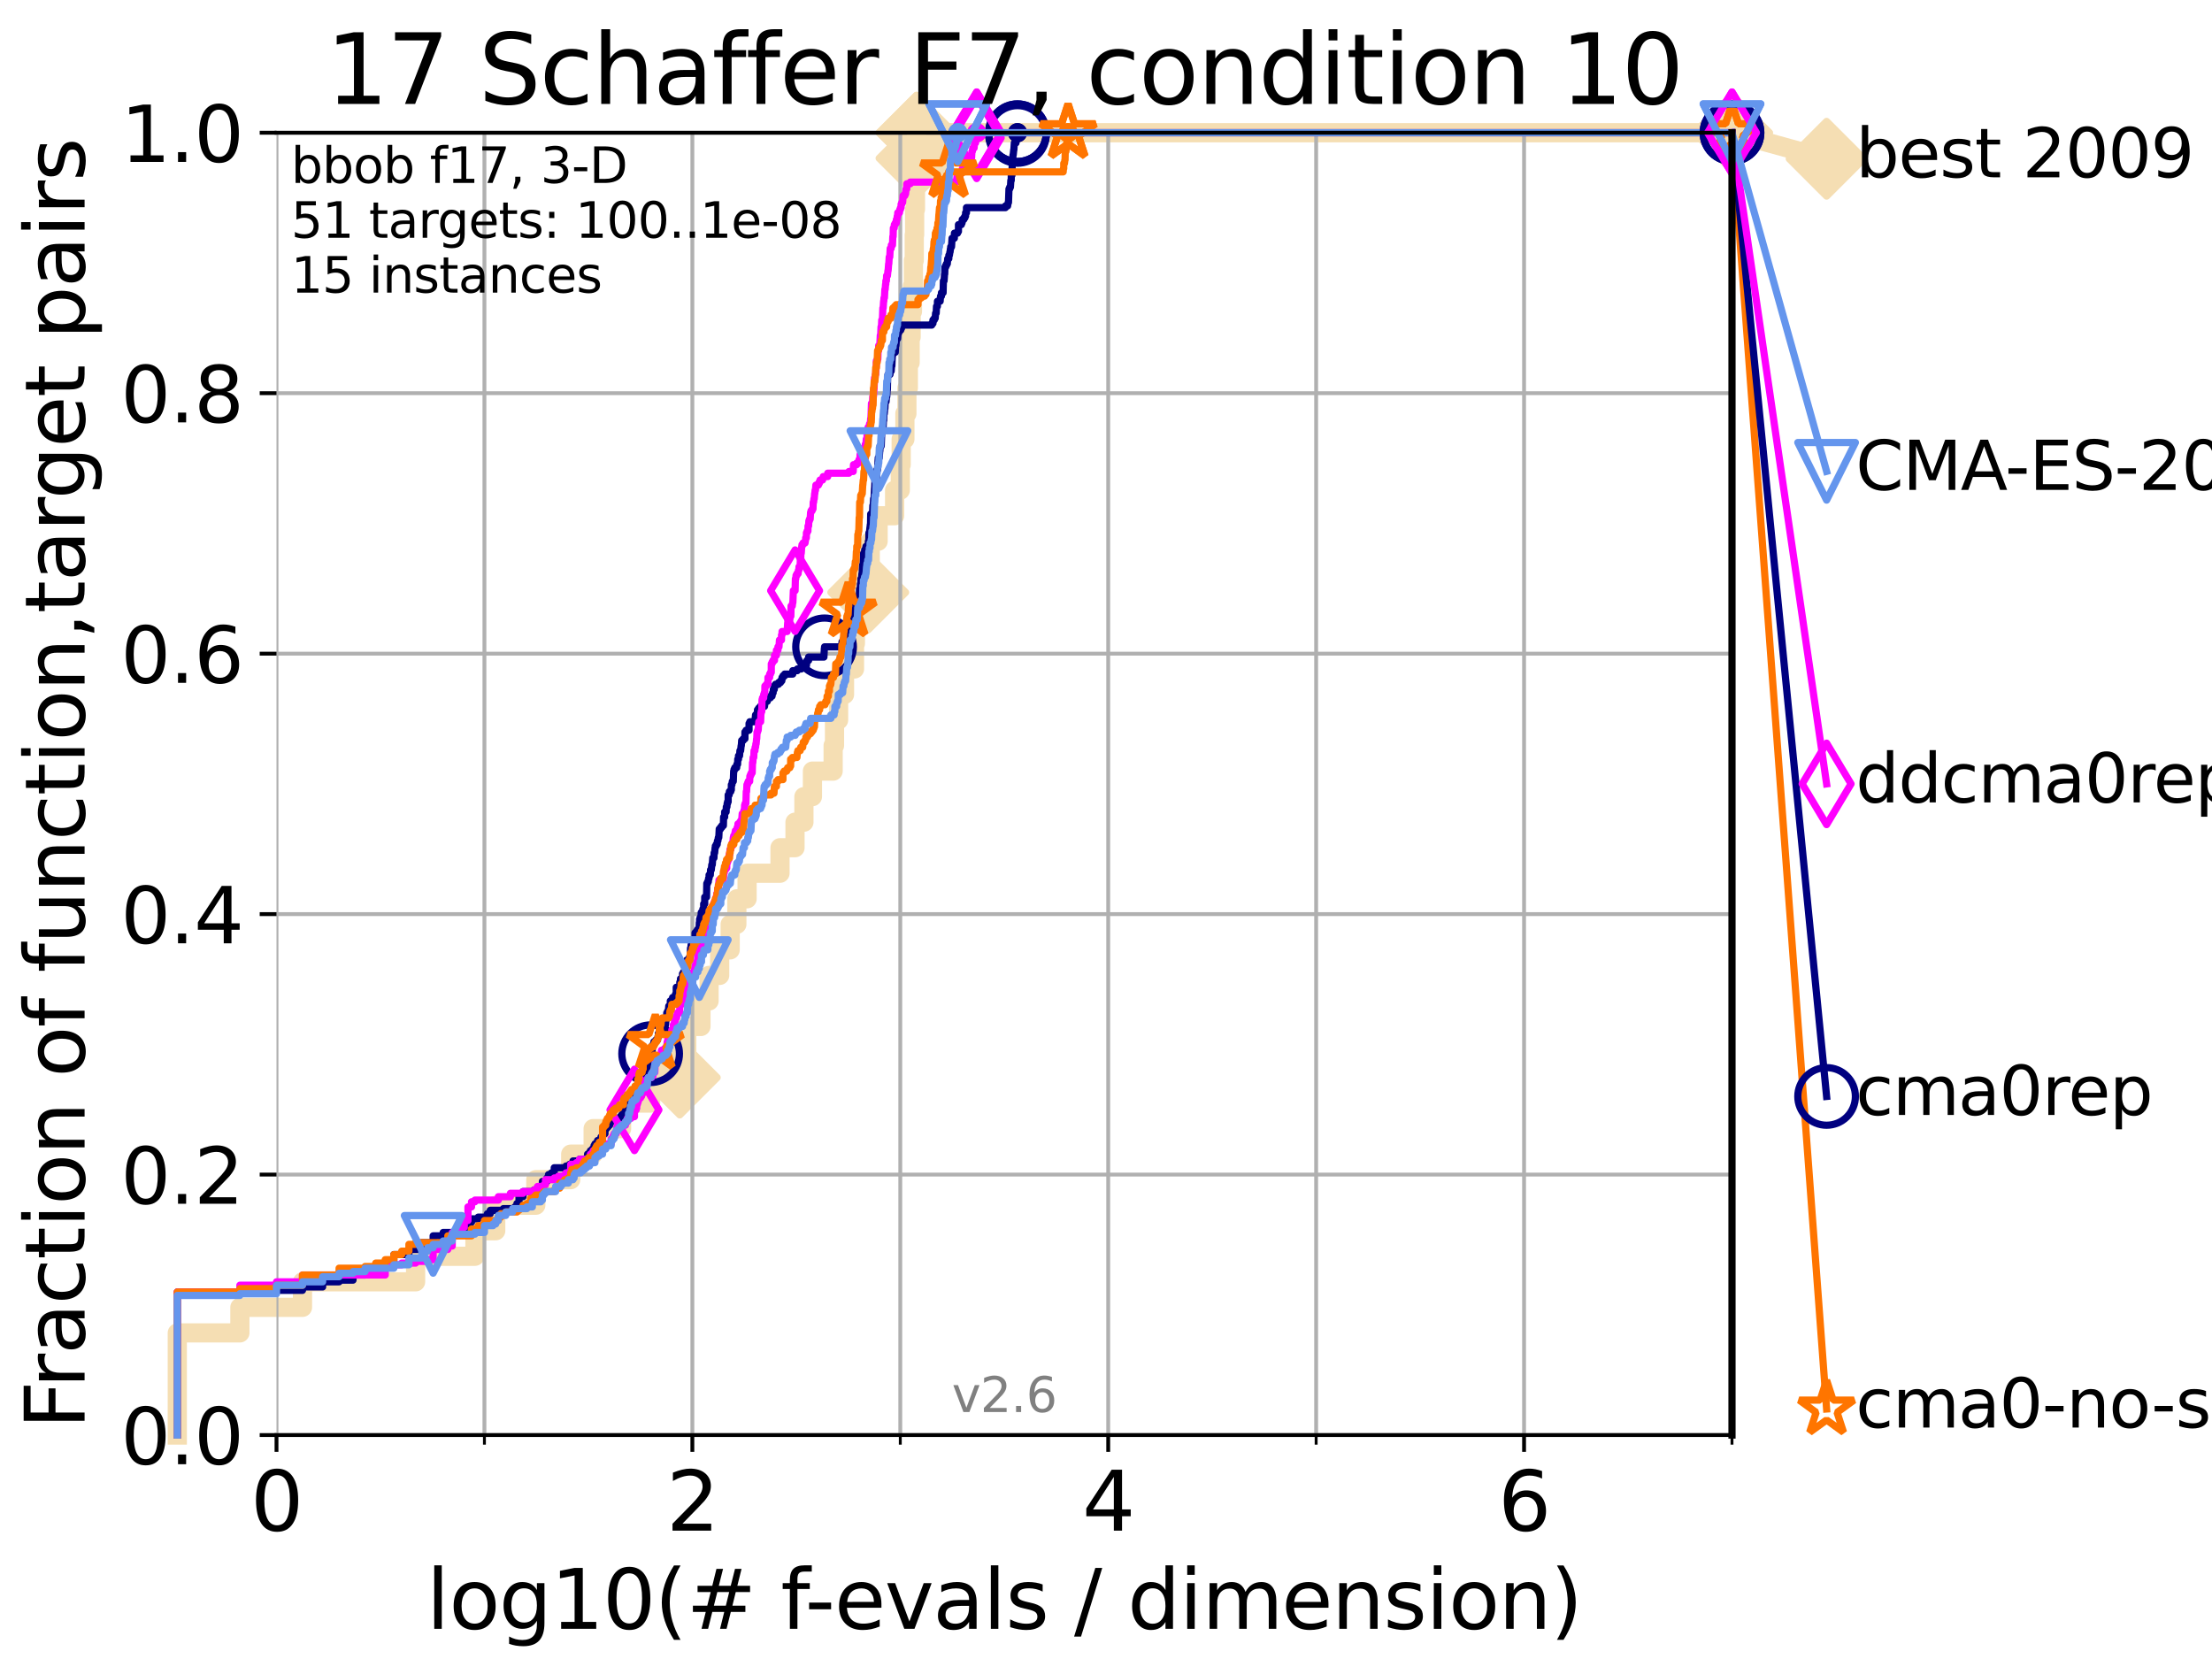 <?xml version="1.0" encoding="utf-8" standalone="no"?>
<!DOCTYPE svg PUBLIC "-//W3C//DTD SVG 1.1//EN"
  "http://www.w3.org/Graphics/SVG/1.1/DTD/svg11.dtd">
<svg xmlns:xlink="http://www.w3.org/1999/xlink" width="460.8pt" height="345.6pt" viewBox="0 0 460.8 345.6" xmlns="http://www.w3.org/2000/svg" version="1.1">
 <defs>
  <style type="text/css">*{stroke-linejoin: round; stroke-linecap: butt}</style>
 </defs>
 <g id="figure_1">
  <g id="patch_1">
   <path d="M 0 345.6 
L 460.8 345.6 
L 460.8 0 
L 0 0 
z
" style="fill: #ffffff"/>
  </g>
  <g id="axes_1">
   <g id="patch_2">
    <path d="M 57.6 298.944 
L 360.806 298.944 
L 360.806 27.648 
L 57.6 27.648 
z
" style="fill: #ffffff"/>
   </g>
   <g id="line2d_1">
    <path d="M 36.933 298.944 
L 36.933 277.666 
L 49.973 277.666 
L 49.973 272.346 
L 63.012 272.346 
L 63.012 267.027 
L 86.578 267.027 
L 86.578 261.707 
L 98.933 261.707 
L 98.933 256.388 
L 103.27 256.388 
L 103.27 251.068 
L 111.621 251.068 
L 111.621 245.749 
L 118.89 245.749 
L 118.89 240.429 
L 123.564 240.429 
L 123.564 235.11 
L 129.486 235.11 
L 129.486 229.79 
L 135.539 229.79 
L 135.539 224.471 
L 141.611 224.471 
L 141.611 219.151 
L 143.066 219.151 
L 143.066 213.832 
L 146.023 213.832 
L 146.023 208.512 
L 147.712 208.512 
L 147.712 203.192 
L 149.922 203.192 
L 149.922 197.873 
L 152.107 197.873 
L 152.107 192.553 
L 153.498 192.553 
L 153.498 187.234 
L 155.633 187.234 
L 155.633 181.914 
L 162.492 181.914 
L 162.492 176.595 
L 165.615 176.595 
L 165.615 171.275 
L 167.472 171.275 
L 167.472 165.956 
L 169.245 165.956 
L 169.245 160.636 
L 173.555 160.636 
L 173.555 155.317 
L 173.843 155.317 
L 173.843 149.997 
L 174.694 149.997 
L 174.694 144.678 
L 175.931 144.678 
L 175.931 139.358 
L 178.009 139.358 
L 178.009 134.039 
L 178.196 134.039 
L 178.196 128.719 
L 179.335 128.719 
L 179.335 123.4 
L 180.872 123.4 
L 180.872 118.08 
L 181.287 118.08 
L 181.287 112.76 
L 182.928 112.76 
L 182.928 107.441 
L 186.362 107.441 
L 186.362 102.121 
L 187.546 102.121 
L 187.546 96.802 
L 187.733 96.802 
L 187.733 91.482 
L 188.505 91.482 
L 188.505 86.163 
L 188.924 86.163 
L 188.924 80.843 
L 189.224 80.843 
L 189.224 75.524 
L 189.599 75.524 
L 189.599 70.204 
L 189.806 70.204 
L 189.806 64.885 
L 190.082 64.885 
L 190.082 59.565 
L 190.278 59.565 
L 190.278 54.246 
L 190.456 54.246 
L 190.456 48.926 
L 190.537 48.926 
L 190.537 43.607 
L 190.707 43.607 
L 190.707 38.287 
L 190.834 38.287 
L 190.834 32.968 
L 190.923 32.968 
L 190.923 27.648 
L 360.806 27.648 
" style="fill: none; stroke: #f5deb3; stroke-width: 4; stroke-linecap: square"/>
   </g>
   <g id="line2d_2">
    <defs>
     <path id="m211583e18e" d="M -0 7.778 
L 7.778 0 
L 0 -7.778 
L -7.778 -0 
z
" style="stroke: #f5deb3; stroke-width: 1.5; stroke-linejoin: miter"/>
    </defs>
    <g>
     <use xlink:href="#m211583e18e" x="141.611" y="224.471" style="fill: #f5deb3; stroke: #f5deb3; stroke-width: 1.5; stroke-linejoin: miter"/>
     <use xlink:href="#m211583e18e" x="180.872" y="123.4" style="fill: #f5deb3; stroke: #f5deb3; stroke-width: 1.5; stroke-linejoin: miter"/>
     <use xlink:href="#m211583e18e" x="190.923" y="32.968" style="fill: #f5deb3; stroke: #f5deb3; stroke-width: 1.5; stroke-linejoin: miter"/>
     <use xlink:href="#m211583e18e" x="190.923" y="27.648" style="fill: #f5deb3; stroke: #f5deb3; stroke-width: 1.5; stroke-linejoin: miter"/>
     <use xlink:href="#m211583e18e" x="190.923" y="27.648" style="fill: #f5deb3; stroke: #f5deb3; stroke-width: 1.5; stroke-linejoin: miter"/>
     <use xlink:href="#m211583e18e" x="360.806" y="27.648" style="fill: #f5deb3; stroke: #f5deb3; stroke-width: 1.5; stroke-linejoin: miter"/>
    </g>
   </g>
   <g id="line2d_3">
    <path style="fill: none; stroke: #f5deb3; stroke-width: 4; stroke-linecap: square"/>
    <g/>
   </g>
   <g id="line2d_4">
    <path d="M 360.806 27.648 
L 380.515 33.074 
" style="fill: none; stroke: #f5deb3; stroke-width: 4; stroke-linecap: square"/>
    <g>
     <use xlink:href="#m211583e18e" x="360.806" y="27.648" style="fill: #f5deb3; stroke: #f5deb3; stroke-width: 1.5; stroke-linejoin: miter"/>
     <use xlink:href="#m211583e18e" x="380.515" y="33.074" style="fill: #f5deb3; stroke: #f5deb3; stroke-width: 1.5; stroke-linejoin: miter"/>
    </g>
   </g>
   <g id="matplotlib.axis_1">
    <g id="xtick_1">
     <g id="line2d_5">
      <path d="M 57.6 298.944 
L 57.6 27.648 
" clip-path="url(#p8352deed4f)" style="fill: none; stroke: #b0b0b0; stroke-width: 0.8; stroke-linecap: square"/>
     </g>
     <g id="line2d_6">
      <defs>
       <path id="m4b4f7b57e1" d="M 0 0 
L 0 3.5 
" style="stroke: #000000; stroke-width: 0.8"/>
      </defs>
      <g>
       <use xlink:href="#m4b4f7b57e1" x="57.6" y="298.944" style="stroke: #000000; stroke-width: 0.8"/>
      </g>
     </g>
     <g id="text_1">
      <!-- 0 -->
      <g transform="translate(52.192 318.861)scale(0.17 -0.17)">
       <defs>
        <path id="DejaVuSans-30" d="M 2034 4250 
Q 1547 4250 1301 3770 
Q 1056 3291 1056 2328 
Q 1056 1369 1301 889 
Q 1547 409 2034 409 
Q 2525 409 2770 889 
Q 3016 1369 3016 2328 
Q 3016 3291 2770 3770 
Q 2525 4250 2034 4250 
z
M 2034 4750 
Q 2819 4750 3233 4129 
Q 3647 3509 3647 2328 
Q 3647 1150 3233 529 
Q 2819 -91 2034 -91 
Q 1250 -91 836 529 
Q 422 1150 422 2328 
Q 422 3509 836 4129 
Q 1250 4750 2034 4750 
z
" transform="scale(0.016)"/>
       </defs>
       <use xlink:href="#DejaVuSans-30"/>
      </g>
     </g>
    </g>
    <g id="xtick_2">
     <g id="line2d_7">
      <path d="M 144.23 298.944 
L 144.23 27.648 
" clip-path="url(#p8352deed4f)" style="fill: none; stroke: #b0b0b0; stroke-width: 0.8; stroke-linecap: square"/>
     </g>
     <g id="line2d_8">
      <g>
       <use xlink:href="#m4b4f7b57e1" x="144.23" y="298.944" style="stroke: #000000; stroke-width: 0.8"/>
      </g>
     </g>
     <g id="text_2">
      <!-- 2 -->
      <g transform="translate(138.822 318.861)scale(0.17 -0.17)">
       <defs>
        <path id="DejaVuSans-32" d="M 1228 531 
L 3431 531 
L 3431 0 
L 469 0 
L 469 531 
Q 828 903 1448 1529 
Q 2069 2156 2228 2338 
Q 2531 2678 2651 2914 
Q 2772 3150 2772 3378 
Q 2772 3750 2511 3984 
Q 2250 4219 1831 4219 
Q 1534 4219 1204 4116 
Q 875 4013 500 3803 
L 500 4441 
Q 881 4594 1212 4672 
Q 1544 4750 1819 4750 
Q 2544 4750 2975 4387 
Q 3406 4025 3406 3419 
Q 3406 3131 3298 2873 
Q 3191 2616 2906 2266 
Q 2828 2175 2409 1742 
Q 1991 1309 1228 531 
z
" transform="scale(0.016)"/>
       </defs>
       <use xlink:href="#DejaVuSans-32"/>
      </g>
     </g>
    </g>
    <g id="xtick_3">
     <g id="line2d_9">
      <path d="M 230.861 298.944 
L 230.861 27.648 
" clip-path="url(#p8352deed4f)" style="fill: none; stroke: #b0b0b0; stroke-width: 0.8; stroke-linecap: square"/>
     </g>
     <g id="line2d_10">
      <g>
       <use xlink:href="#m4b4f7b57e1" x="230.861" y="298.944" style="stroke: #000000; stroke-width: 0.8"/>
      </g>
     </g>
     <g id="text_3">
      <!-- 4 -->
      <g transform="translate(225.453 318.861)scale(0.17 -0.17)">
       <defs>
        <path id="DejaVuSans-34" d="M 2419 4116 
L 825 1625 
L 2419 1625 
L 2419 4116 
z
M 2253 4666 
L 3047 4666 
L 3047 1625 
L 3713 1625 
L 3713 1100 
L 3047 1100 
L 3047 0 
L 2419 0 
L 2419 1100 
L 313 1100 
L 313 1709 
L 2253 4666 
z
" transform="scale(0.016)"/>
       </defs>
       <use xlink:href="#DejaVuSans-34"/>
      </g>
     </g>
    </g>
    <g id="xtick_4">
     <g id="line2d_11">
      <path d="M 317.491 298.944 
L 317.491 27.648 
" clip-path="url(#p8352deed4f)" style="fill: none; stroke: #b0b0b0; stroke-width: 0.8; stroke-linecap: square"/>
     </g>
     <g id="line2d_12">
      <g>
       <use xlink:href="#m4b4f7b57e1" x="317.491" y="298.944" style="stroke: #000000; stroke-width: 0.8"/>
      </g>
     </g>
     <g id="text_4">
      <!-- 6 -->
      <g transform="translate(312.083 318.861)scale(0.17 -0.17)">
       <defs>
        <path id="DejaVuSans-36" d="M 2113 2584 
Q 1688 2584 1439 2293 
Q 1191 2003 1191 1497 
Q 1191 994 1439 701 
Q 1688 409 2113 409 
Q 2538 409 2786 701 
Q 3034 994 3034 1497 
Q 3034 2003 2786 2293 
Q 2538 2584 2113 2584 
z
M 3366 4563 
L 3366 3988 
Q 3128 4100 2886 4159 
Q 2644 4219 2406 4219 
Q 1781 4219 1451 3797 
Q 1122 3375 1075 2522 
Q 1259 2794 1537 2939 
Q 1816 3084 2150 3084 
Q 2853 3084 3261 2657 
Q 3669 2231 3669 1497 
Q 3669 778 3244 343 
Q 2819 -91 2113 -91 
Q 1303 -91 875 529 
Q 447 1150 447 2328 
Q 447 3434 972 4092 
Q 1497 4750 2381 4750 
Q 2619 4750 2861 4703 
Q 3103 4656 3366 4563 
z
" transform="scale(0.016)"/>
       </defs>
       <use xlink:href="#DejaVuSans-36"/>
      </g>
     </g>
    </g>
    <g id="xtick_5">
     <g id="line2d_13">
      <path d="M 100.915 298.944 
L 100.915 27.648 
" clip-path="url(#p8352deed4f)" style="fill: none; stroke: #b0b0b0; stroke-width: 0.8; stroke-linecap: square"/>
     </g>
     <g id="line2d_14">
      <defs>
       <path id="m8abd3c7e57" d="M 0 0 
L 0 2 
" style="stroke: #000000; stroke-width: 0.6"/>
      </defs>
      <g>
       <use xlink:href="#m8abd3c7e57" x="100.915" y="298.944" style="stroke: #000000; stroke-width: 0.6"/>
      </g>
     </g>
    </g>
    <g id="xtick_6">
     <g id="line2d_15">
      <path d="M 187.546 298.944 
L 187.546 27.648 
" clip-path="url(#p8352deed4f)" style="fill: none; stroke: #b0b0b0; stroke-width: 0.8; stroke-linecap: square"/>
     </g>
     <g id="line2d_16">
      <g>
       <use xlink:href="#m8abd3c7e57" x="187.546" y="298.944" style="stroke: #000000; stroke-width: 0.6"/>
      </g>
     </g>
    </g>
    <g id="xtick_7">
     <g id="line2d_17">
      <path d="M 274.176 298.944 
L 274.176 27.648 
" clip-path="url(#p8352deed4f)" style="fill: none; stroke: #b0b0b0; stroke-width: 0.8; stroke-linecap: square"/>
     </g>
     <g id="line2d_18">
      <g>
       <use xlink:href="#m8abd3c7e57" x="274.176" y="298.944" style="stroke: #000000; stroke-width: 0.6"/>
      </g>
     </g>
    </g>
    <g id="xtick_8">
     <g id="line2d_19">
      <path d="M 360.806 298.944 
L 360.806 27.648 
" clip-path="url(#p8352deed4f)" style="fill: none; stroke: #b0b0b0; stroke-width: 0.8; stroke-linecap: square"/>
     </g>
     <g id="line2d_20">
      <g>
       <use xlink:href="#m8abd3c7e57" x="360.806" y="298.944" style="stroke: #000000; stroke-width: 0.6"/>
      </g>
     </g>
    </g>
    <g id="text_5">
     <!-- log10(# f-evals / dimension) -->
     <g transform="translate(88.823 339.314)scale(0.17 -0.17)">
      <defs>
       <path id="DejaVuSans-6c" d="M 603 4863 
L 1178 4863 
L 1178 0 
L 603 0 
L 603 4863 
z
" transform="scale(0.016)"/>
       <path id="DejaVuSans-6f" d="M 1959 3097 
Q 1497 3097 1228 2736 
Q 959 2375 959 1747 
Q 959 1119 1226 758 
Q 1494 397 1959 397 
Q 2419 397 2687 759 
Q 2956 1122 2956 1747 
Q 2956 2369 2687 2733 
Q 2419 3097 1959 3097 
z
M 1959 3584 
Q 2709 3584 3137 3096 
Q 3566 2609 3566 1747 
Q 3566 888 3137 398 
Q 2709 -91 1959 -91 
Q 1206 -91 779 398 
Q 353 888 353 1747 
Q 353 2609 779 3096 
Q 1206 3584 1959 3584 
z
" transform="scale(0.016)"/>
       <path id="DejaVuSans-67" d="M 2906 1791 
Q 2906 2416 2648 2759 
Q 2391 3103 1925 3103 
Q 1463 3103 1205 2759 
Q 947 2416 947 1791 
Q 947 1169 1205 825 
Q 1463 481 1925 481 
Q 2391 481 2648 825 
Q 2906 1169 2906 1791 
z
M 3481 434 
Q 3481 -459 3084 -895 
Q 2688 -1331 1869 -1331 
Q 1566 -1331 1297 -1286 
Q 1028 -1241 775 -1147 
L 775 -588 
Q 1028 -725 1275 -790 
Q 1522 -856 1778 -856 
Q 2344 -856 2625 -561 
Q 2906 -266 2906 331 
L 2906 616 
Q 2728 306 2450 153 
Q 2172 0 1784 0 
Q 1141 0 747 490 
Q 353 981 353 1791 
Q 353 2603 747 3093 
Q 1141 3584 1784 3584 
Q 2172 3584 2450 3431 
Q 2728 3278 2906 2969 
L 2906 3500 
L 3481 3500 
L 3481 434 
z
" transform="scale(0.016)"/>
       <path id="DejaVuSans-31" d="M 794 531 
L 1825 531 
L 1825 4091 
L 703 3866 
L 703 4441 
L 1819 4666 
L 2450 4666 
L 2450 531 
L 3481 531 
L 3481 0 
L 794 0 
L 794 531 
z
" transform="scale(0.016)"/>
       <path id="DejaVuSans-28" d="M 1984 4856 
Q 1566 4138 1362 3434 
Q 1159 2731 1159 2009 
Q 1159 1288 1364 580 
Q 1569 -128 1984 -844 
L 1484 -844 
Q 1016 -109 783 600 
Q 550 1309 550 2009 
Q 550 2706 781 3412 
Q 1013 4119 1484 4856 
L 1984 4856 
z
" transform="scale(0.016)"/>
       <path id="DejaVuSans-23" d="M 3272 2816 
L 2363 2816 
L 2100 1772 
L 3016 1772 
L 3272 2816 
z
M 2803 4594 
L 2478 3297 
L 3391 3297 
L 3719 4594 
L 4219 4594 
L 3897 3297 
L 4872 3297 
L 4872 2816 
L 3775 2816 
L 3519 1772 
L 4513 1772 
L 4513 1294 
L 3397 1294 
L 3072 0 
L 2572 0 
L 2894 1294 
L 1978 1294 
L 1656 0 
L 1153 0 
L 1478 1294 
L 494 1294 
L 494 1772 
L 1594 1772 
L 1856 2816 
L 850 2816 
L 850 3297 
L 1978 3297 
L 2297 4594 
L 2803 4594 
z
" transform="scale(0.016)"/>
       <path id="DejaVuSans-20" transform="scale(0.016)"/>
       <path id="DejaVuSans-66" d="M 2375 4863 
L 2375 4384 
L 1825 4384 
Q 1516 4384 1395 4259 
Q 1275 4134 1275 3809 
L 1275 3500 
L 2222 3500 
L 2222 3053 
L 1275 3053 
L 1275 0 
L 697 0 
L 697 3053 
L 147 3053 
L 147 3500 
L 697 3500 
L 697 3744 
Q 697 4328 969 4595 
Q 1241 4863 1831 4863 
L 2375 4863 
z
" transform="scale(0.016)"/>
       <path id="DejaVuSans-2d" d="M 313 2009 
L 1997 2009 
L 1997 1497 
L 313 1497 
L 313 2009 
z
" transform="scale(0.016)"/>
       <path id="DejaVuSans-65" d="M 3597 1894 
L 3597 1613 
L 953 1613 
Q 991 1019 1311 708 
Q 1631 397 2203 397 
Q 2534 397 2845 478 
Q 3156 559 3463 722 
L 3463 178 
Q 3153 47 2828 -22 
Q 2503 -91 2169 -91 
Q 1331 -91 842 396 
Q 353 884 353 1716 
Q 353 2575 817 3079 
Q 1281 3584 2069 3584 
Q 2775 3584 3186 3129 
Q 3597 2675 3597 1894 
z
M 3022 2063 
Q 3016 2534 2758 2815 
Q 2500 3097 2075 3097 
Q 1594 3097 1305 2825 
Q 1016 2553 972 2059 
L 3022 2063 
z
" transform="scale(0.016)"/>
       <path id="DejaVuSans-76" d="M 191 3500 
L 800 3500 
L 1894 563 
L 2988 3500 
L 3597 3500 
L 2284 0 
L 1503 0 
L 191 3500 
z
" transform="scale(0.016)"/>
       <path id="DejaVuSans-61" d="M 2194 1759 
Q 1497 1759 1228 1600 
Q 959 1441 959 1056 
Q 959 750 1161 570 
Q 1363 391 1709 391 
Q 2188 391 2477 730 
Q 2766 1069 2766 1631 
L 2766 1759 
L 2194 1759 
z
M 3341 1997 
L 3341 0 
L 2766 0 
L 2766 531 
Q 2569 213 2275 61 
Q 1981 -91 1556 -91 
Q 1019 -91 701 211 
Q 384 513 384 1019 
Q 384 1609 779 1909 
Q 1175 2209 1959 2209 
L 2766 2209 
L 2766 2266 
Q 2766 2663 2505 2880 
Q 2244 3097 1772 3097 
Q 1472 3097 1187 3025 
Q 903 2953 641 2809 
L 641 3341 
Q 956 3463 1253 3523 
Q 1550 3584 1831 3584 
Q 2591 3584 2966 3190 
Q 3341 2797 3341 1997 
z
" transform="scale(0.016)"/>
       <path id="DejaVuSans-73" d="M 2834 3397 
L 2834 2853 
Q 2591 2978 2328 3040 
Q 2066 3103 1784 3103 
Q 1356 3103 1142 2972 
Q 928 2841 928 2578 
Q 928 2378 1081 2264 
Q 1234 2150 1697 2047 
L 1894 2003 
Q 2506 1872 2764 1633 
Q 3022 1394 3022 966 
Q 3022 478 2636 193 
Q 2250 -91 1575 -91 
Q 1294 -91 989 -36 
Q 684 19 347 128 
L 347 722 
Q 666 556 975 473 
Q 1284 391 1588 391 
Q 1994 391 2212 530 
Q 2431 669 2431 922 
Q 2431 1156 2273 1281 
Q 2116 1406 1581 1522 
L 1381 1569 
Q 847 1681 609 1914 
Q 372 2147 372 2553 
Q 372 3047 722 3315 
Q 1072 3584 1716 3584 
Q 2034 3584 2315 3537 
Q 2597 3491 2834 3397 
z
" transform="scale(0.016)"/>
       <path id="DejaVuSans-2f" d="M 1625 4666 
L 2156 4666 
L 531 -594 
L 0 -594 
L 1625 4666 
z
" transform="scale(0.016)"/>
       <path id="DejaVuSans-64" d="M 2906 2969 
L 2906 4863 
L 3481 4863 
L 3481 0 
L 2906 0 
L 2906 525 
Q 2725 213 2448 61 
Q 2172 -91 1784 -91 
Q 1150 -91 751 415 
Q 353 922 353 1747 
Q 353 2572 751 3078 
Q 1150 3584 1784 3584 
Q 2172 3584 2448 3432 
Q 2725 3281 2906 2969 
z
M 947 1747 
Q 947 1113 1208 752 
Q 1469 391 1925 391 
Q 2381 391 2643 752 
Q 2906 1113 2906 1747 
Q 2906 2381 2643 2742 
Q 2381 3103 1925 3103 
Q 1469 3103 1208 2742 
Q 947 2381 947 1747 
z
" transform="scale(0.016)"/>
       <path id="DejaVuSans-69" d="M 603 3500 
L 1178 3500 
L 1178 0 
L 603 0 
L 603 3500 
z
M 603 4863 
L 1178 4863 
L 1178 4134 
L 603 4134 
L 603 4863 
z
" transform="scale(0.016)"/>
       <path id="DejaVuSans-6d" d="M 3328 2828 
Q 3544 3216 3844 3400 
Q 4144 3584 4550 3584 
Q 5097 3584 5394 3201 
Q 5691 2819 5691 2113 
L 5691 0 
L 5113 0 
L 5113 2094 
Q 5113 2597 4934 2840 
Q 4756 3084 4391 3084 
Q 3944 3084 3684 2787 
Q 3425 2491 3425 1978 
L 3425 0 
L 2847 0 
L 2847 2094 
Q 2847 2600 2669 2842 
Q 2491 3084 2119 3084 
Q 1678 3084 1418 2786 
Q 1159 2488 1159 1978 
L 1159 0 
L 581 0 
L 581 3500 
L 1159 3500 
L 1159 2956 
Q 1356 3278 1631 3431 
Q 1906 3584 2284 3584 
Q 2666 3584 2933 3390 
Q 3200 3197 3328 2828 
z
" transform="scale(0.016)"/>
       <path id="DejaVuSans-6e" d="M 3513 2113 
L 3513 0 
L 2938 0 
L 2938 2094 
Q 2938 2591 2744 2837 
Q 2550 3084 2163 3084 
Q 1697 3084 1428 2787 
Q 1159 2491 1159 1978 
L 1159 0 
L 581 0 
L 581 3500 
L 1159 3500 
L 1159 2956 
Q 1366 3272 1645 3428 
Q 1925 3584 2291 3584 
Q 2894 3584 3203 3211 
Q 3513 2838 3513 2113 
z
" transform="scale(0.016)"/>
       <path id="DejaVuSans-29" d="M 513 4856 
L 1013 4856 
Q 1481 4119 1714 3412 
Q 1947 2706 1947 2009 
Q 1947 1309 1714 600 
Q 1481 -109 1013 -844 
L 513 -844 
Q 928 -128 1133 580 
Q 1338 1288 1338 2009 
Q 1338 2731 1133 3434 
Q 928 4138 513 4856 
z
" transform="scale(0.016)"/>
      </defs>
      <use xlink:href="#DejaVuSans-6c"/>
      <use xlink:href="#DejaVuSans-6f" x="27.783"/>
      <use xlink:href="#DejaVuSans-67" x="88.965"/>
      <use xlink:href="#DejaVuSans-31" x="152.441"/>
      <use xlink:href="#DejaVuSans-30" x="216.064"/>
      <use xlink:href="#DejaVuSans-28" x="279.688"/>
      <use xlink:href="#DejaVuSans-23" x="318.701"/>
      <use xlink:href="#DejaVuSans-20" x="402.49"/>
      <use xlink:href="#DejaVuSans-66" x="434.277"/>
      <use xlink:href="#DejaVuSans-2d" x="463.982"/>
      <use xlink:href="#DejaVuSans-65" x="500.066"/>
      <use xlink:href="#DejaVuSans-76" x="561.59"/>
      <use xlink:href="#DejaVuSans-61" x="620.77"/>
      <use xlink:href="#DejaVuSans-6c" x="682.049"/>
      <use xlink:href="#DejaVuSans-73" x="709.832"/>
      <use xlink:href="#DejaVuSans-20" x="761.932"/>
      <use xlink:href="#DejaVuSans-2f" x="793.719"/>
      <use xlink:href="#DejaVuSans-20" x="827.41"/>
      <use xlink:href="#DejaVuSans-64" x="859.197"/>
      <use xlink:href="#DejaVuSans-69" x="922.674"/>
      <use xlink:href="#DejaVuSans-6d" x="950.457"/>
      <use xlink:href="#DejaVuSans-65" x="1047.869"/>
      <use xlink:href="#DejaVuSans-6e" x="1109.393"/>
      <use xlink:href="#DejaVuSans-73" x="1172.771"/>
      <use xlink:href="#DejaVuSans-69" x="1224.871"/>
      <use xlink:href="#DejaVuSans-6f" x="1252.654"/>
      <use xlink:href="#DejaVuSans-6e" x="1313.836"/>
      <use xlink:href="#DejaVuSans-29" x="1377.215"/>
     </g>
    </g>
   </g>
   <g id="matplotlib.axis_2">
    <g id="ytick_1">
     <g id="line2d_21">
      <path d="M 57.6 298.944 
L 360.806 298.944 
" clip-path="url(#p8352deed4f)" style="fill: none; stroke: #b0b0b0; stroke-width: 0.8; stroke-linecap: square"/>
     </g>
     <g id="line2d_22">
      <defs>
       <path id="m9ad878322b" d="M 0 0 
L -3.5 0 
" style="stroke: #000000; stroke-width: 0.8"/>
      </defs>
      <g>
       <use xlink:href="#m9ad878322b" x="57.6" y="298.944" style="stroke: #000000; stroke-width: 0.8"/>
      </g>
     </g>
     <g id="text_6">
      <!-- 0.0 -->
      <g transform="translate(25.155 305.023)scale(0.16 -0.16)">
       <defs>
        <path id="DejaVuSans-2e" d="M 684 794 
L 1344 794 
L 1344 0 
L 684 0 
L 684 794 
z
" transform="scale(0.016)"/>
       </defs>
       <use xlink:href="#DejaVuSans-30"/>
       <use xlink:href="#DejaVuSans-2e" x="63.623"/>
       <use xlink:href="#DejaVuSans-30" x="95.41"/>
      </g>
     </g>
    </g>
    <g id="ytick_2">
     <g id="line2d_23">
      <path d="M 57.6 244.685 
L 360.806 244.685 
" clip-path="url(#p8352deed4f)" style="fill: none; stroke: #b0b0b0; stroke-width: 0.8; stroke-linecap: square"/>
     </g>
     <g id="line2d_24">
      <g>
       <use xlink:href="#m9ad878322b" x="57.6" y="244.685" style="stroke: #000000; stroke-width: 0.8"/>
      </g>
     </g>
     <g id="text_7">
      <!-- 0.2 -->
      <g transform="translate(25.155 250.764)scale(0.16 -0.16)">
       <use xlink:href="#DejaVuSans-30"/>
       <use xlink:href="#DejaVuSans-2e" x="63.623"/>
       <use xlink:href="#DejaVuSans-32" x="95.41"/>
      </g>
     </g>
    </g>
    <g id="ytick_3">
     <g id="line2d_25">
      <path d="M 57.6 190.426 
L 360.806 190.426 
" clip-path="url(#p8352deed4f)" style="fill: none; stroke: #b0b0b0; stroke-width: 0.8; stroke-linecap: square"/>
     </g>
     <g id="line2d_26">
      <g>
       <use xlink:href="#m9ad878322b" x="57.6" y="190.426" style="stroke: #000000; stroke-width: 0.8"/>
      </g>
     </g>
     <g id="text_8">
      <!-- 0.4 -->
      <g transform="translate(25.155 196.504)scale(0.16 -0.16)">
       <use xlink:href="#DejaVuSans-30"/>
       <use xlink:href="#DejaVuSans-2e" x="63.623"/>
       <use xlink:href="#DejaVuSans-34" x="95.41"/>
      </g>
     </g>
    </g>
    <g id="ytick_4">
     <g id="line2d_27">
      <path d="M 57.6 136.166 
L 360.806 136.166 
" clip-path="url(#p8352deed4f)" style="fill: none; stroke: #b0b0b0; stroke-width: 0.8; stroke-linecap: square"/>
     </g>
     <g id="line2d_28">
      <g>
       <use xlink:href="#m9ad878322b" x="57.6" y="136.166" style="stroke: #000000; stroke-width: 0.8"/>
      </g>
     </g>
     <g id="text_9">
      <!-- 0.6 -->
      <g transform="translate(25.155 142.245)scale(0.16 -0.16)">
       <use xlink:href="#DejaVuSans-30"/>
       <use xlink:href="#DejaVuSans-2e" x="63.623"/>
       <use xlink:href="#DejaVuSans-36" x="95.41"/>
      </g>
     </g>
    </g>
    <g id="ytick_5">
     <g id="line2d_29">
      <path d="M 57.6 81.907 
L 360.806 81.907 
" clip-path="url(#p8352deed4f)" style="fill: none; stroke: #b0b0b0; stroke-width: 0.8; stroke-linecap: square"/>
     </g>
     <g id="line2d_30">
      <g>
       <use xlink:href="#m9ad878322b" x="57.6" y="81.907" style="stroke: #000000; stroke-width: 0.8"/>
      </g>
     </g>
     <g id="text_10">
      <!-- 0.8 -->
      <g transform="translate(25.155 87.986)scale(0.16 -0.16)">
       <defs>
        <path id="DejaVuSans-38" d="M 2034 2216 
Q 1584 2216 1326 1975 
Q 1069 1734 1069 1313 
Q 1069 891 1326 650 
Q 1584 409 2034 409 
Q 2484 409 2743 651 
Q 3003 894 3003 1313 
Q 3003 1734 2745 1975 
Q 2488 2216 2034 2216 
z
M 1403 2484 
Q 997 2584 770 2862 
Q 544 3141 544 3541 
Q 544 4100 942 4425 
Q 1341 4750 2034 4750 
Q 2731 4750 3128 4425 
Q 3525 4100 3525 3541 
Q 3525 3141 3298 2862 
Q 3072 2584 2669 2484 
Q 3125 2378 3379 2068 
Q 3634 1759 3634 1313 
Q 3634 634 3220 271 
Q 2806 -91 2034 -91 
Q 1263 -91 848 271 
Q 434 634 434 1313 
Q 434 1759 690 2068 
Q 947 2378 1403 2484 
z
M 1172 3481 
Q 1172 3119 1398 2916 
Q 1625 2713 2034 2713 
Q 2441 2713 2670 2916 
Q 2900 3119 2900 3481 
Q 2900 3844 2670 4047 
Q 2441 4250 2034 4250 
Q 1625 4250 1398 4047 
Q 1172 3844 1172 3481 
z
" transform="scale(0.016)"/>
       </defs>
       <use xlink:href="#DejaVuSans-30"/>
       <use xlink:href="#DejaVuSans-2e" x="63.623"/>
       <use xlink:href="#DejaVuSans-38" x="95.41"/>
      </g>
     </g>
    </g>
    <g id="ytick_6">
     <g id="line2d_31">
      <path d="M 57.6 27.648 
L 360.806 27.648 
" clip-path="url(#p8352deed4f)" style="fill: none; stroke: #b0b0b0; stroke-width: 0.8; stroke-linecap: square"/>
     </g>
     <g id="line2d_32">
      <g>
       <use xlink:href="#m9ad878322b" x="57.6" y="27.648" style="stroke: #000000; stroke-width: 0.8"/>
      </g>
     </g>
     <g id="text_11">
      <!-- 1.0 -->
      <g transform="translate(25.155 33.727)scale(0.16 -0.16)">
       <use xlink:href="#DejaVuSans-31"/>
       <use xlink:href="#DejaVuSans-2e" x="63.623"/>
       <use xlink:href="#DejaVuSans-30" x="95.41"/>
      </g>
     </g>
    </g>
    <g id="text_12">
     <!-- Fraction of function,target pairs -->
     <g transform="translate(17.62 297.681)rotate(-90)scale(0.17 -0.17)">
      <defs>
       <path id="DejaVuSans-46" d="M 628 4666 
L 3309 4666 
L 3309 4134 
L 1259 4134 
L 1259 2759 
L 3109 2759 
L 3109 2228 
L 1259 2228 
L 1259 0 
L 628 0 
L 628 4666 
z
" transform="scale(0.016)"/>
       <path id="DejaVuSans-72" d="M 2631 2963 
Q 2534 3019 2420 3045 
Q 2306 3072 2169 3072 
Q 1681 3072 1420 2755 
Q 1159 2438 1159 1844 
L 1159 0 
L 581 0 
L 581 3500 
L 1159 3500 
L 1159 2956 
Q 1341 3275 1631 3429 
Q 1922 3584 2338 3584 
Q 2397 3584 2469 3576 
Q 2541 3569 2628 3553 
L 2631 2963 
z
" transform="scale(0.016)"/>
       <path id="DejaVuSans-63" d="M 3122 3366 
L 3122 2828 
Q 2878 2963 2633 3030 
Q 2388 3097 2138 3097 
Q 1578 3097 1268 2742 
Q 959 2388 959 1747 
Q 959 1106 1268 751 
Q 1578 397 2138 397 
Q 2388 397 2633 464 
Q 2878 531 3122 666 
L 3122 134 
Q 2881 22 2623 -34 
Q 2366 -91 2075 -91 
Q 1284 -91 818 406 
Q 353 903 353 1747 
Q 353 2603 823 3093 
Q 1294 3584 2113 3584 
Q 2378 3584 2631 3529 
Q 2884 3475 3122 3366 
z
" transform="scale(0.016)"/>
       <path id="DejaVuSans-74" d="M 1172 4494 
L 1172 3500 
L 2356 3500 
L 2356 3053 
L 1172 3053 
L 1172 1153 
Q 1172 725 1289 603 
Q 1406 481 1766 481 
L 2356 481 
L 2356 0 
L 1766 0 
Q 1100 0 847 248 
Q 594 497 594 1153 
L 594 3053 
L 172 3053 
L 172 3500 
L 594 3500 
L 594 4494 
L 1172 4494 
z
" transform="scale(0.016)"/>
       <path id="DejaVuSans-75" d="M 544 1381 
L 544 3500 
L 1119 3500 
L 1119 1403 
Q 1119 906 1312 657 
Q 1506 409 1894 409 
Q 2359 409 2629 706 
Q 2900 1003 2900 1516 
L 2900 3500 
L 3475 3500 
L 3475 0 
L 2900 0 
L 2900 538 
Q 2691 219 2414 64 
Q 2138 -91 1772 -91 
Q 1169 -91 856 284 
Q 544 659 544 1381 
z
M 1991 3584 
L 1991 3584 
z
" transform="scale(0.016)"/>
       <path id="DejaVuSans-2c" d="M 750 794 
L 1409 794 
L 1409 256 
L 897 -744 
L 494 -744 
L 750 256 
L 750 794 
z
" transform="scale(0.016)"/>
       <path id="DejaVuSans-70" d="M 1159 525 
L 1159 -1331 
L 581 -1331 
L 581 3500 
L 1159 3500 
L 1159 2969 
Q 1341 3281 1617 3432 
Q 1894 3584 2278 3584 
Q 2916 3584 3314 3078 
Q 3713 2572 3713 1747 
Q 3713 922 3314 415 
Q 2916 -91 2278 -91 
Q 1894 -91 1617 61 
Q 1341 213 1159 525 
z
M 3116 1747 
Q 3116 2381 2855 2742 
Q 2594 3103 2138 3103 
Q 1681 3103 1420 2742 
Q 1159 2381 1159 1747 
Q 1159 1113 1420 752 
Q 1681 391 2138 391 
Q 2594 391 2855 752 
Q 3116 1113 3116 1747 
z
" transform="scale(0.016)"/>
      </defs>
      <use xlink:href="#DejaVuSans-46"/>
      <use xlink:href="#DejaVuSans-72" x="50.27"/>
      <use xlink:href="#DejaVuSans-61" x="91.383"/>
      <use xlink:href="#DejaVuSans-63" x="152.662"/>
      <use xlink:href="#DejaVuSans-74" x="207.643"/>
      <use xlink:href="#DejaVuSans-69" x="246.852"/>
      <use xlink:href="#DejaVuSans-6f" x="274.635"/>
      <use xlink:href="#DejaVuSans-6e" x="335.816"/>
      <use xlink:href="#DejaVuSans-20" x="399.195"/>
      <use xlink:href="#DejaVuSans-6f" x="430.982"/>
      <use xlink:href="#DejaVuSans-66" x="492.164"/>
      <use xlink:href="#DejaVuSans-20" x="527.369"/>
      <use xlink:href="#DejaVuSans-66" x="559.156"/>
      <use xlink:href="#DejaVuSans-75" x="594.361"/>
      <use xlink:href="#DejaVuSans-6e" x="657.74"/>
      <use xlink:href="#DejaVuSans-63" x="721.119"/>
      <use xlink:href="#DejaVuSans-74" x="776.1"/>
      <use xlink:href="#DejaVuSans-69" x="815.309"/>
      <use xlink:href="#DejaVuSans-6f" x="843.092"/>
      <use xlink:href="#DejaVuSans-6e" x="904.273"/>
      <use xlink:href="#DejaVuSans-2c" x="967.652"/>
      <use xlink:href="#DejaVuSans-74" x="999.439"/>
      <use xlink:href="#DejaVuSans-61" x="1038.648"/>
      <use xlink:href="#DejaVuSans-72" x="1099.928"/>
      <use xlink:href="#DejaVuSans-67" x="1139.291"/>
      <use xlink:href="#DejaVuSans-65" x="1202.768"/>
      <use xlink:href="#DejaVuSans-74" x="1264.291"/>
      <use xlink:href="#DejaVuSans-20" x="1303.5"/>
      <use xlink:href="#DejaVuSans-70" x="1335.287"/>
      <use xlink:href="#DejaVuSans-61" x="1398.764"/>
      <use xlink:href="#DejaVuSans-69" x="1460.043"/>
      <use xlink:href="#DejaVuSans-72" x="1487.826"/>
      <use xlink:href="#DejaVuSans-73" x="1528.939"/>
     </g>
    </g>
   </g>
   <g id="line2d_33">
    <defs>
     <path id="mce799340fe" d="M 0 1.5 
C 0.398 1.5 0.779 1.342 1.061 1.061 
C 1.342 0.779 1.5 0.398 1.5 0 
C 1.5 -0.398 1.342 -0.779 1.061 -1.061 
C 0.779 -1.342 0.398 -1.5 0 -1.5 
C -0.398 -1.5 -0.779 -1.342 -1.061 -1.061 
C -1.342 -0.779 -1.5 -0.398 -1.5 0 
C -1.5 0.398 -1.342 0.779 -1.061 1.061 
C -0.779 1.342 -0.398 1.5 0 1.5 
z
" style="stroke: #f5deb3"/>
    </defs>
    <g>
     <use xlink:href="#mce799340fe" x="190.923" y="27.648" style="fill: #f5deb3; stroke: #f5deb3"/>
     <use xlink:href="#mce799340fe" x="190.923" y="27.648" style="fill: #f5deb3; stroke: #f5deb3"/>
    </g>
   </g>
   <g id="line2d_34">
    <defs>
     <path id="m2a83578432" d="M 0 1.5 
C 0.398 1.5 0.779 1.342 1.061 1.061 
C 1.342 0.779 1.5 0.398 1.5 0 
C 1.5 -0.398 1.342 -0.779 1.061 -1.061 
C 0.779 -1.342 0.398 -1.5 0 -1.5 
C -0.398 -1.5 -0.779 -1.342 -1.061 -1.061 
C -1.342 -0.779 -1.5 -0.398 -1.5 0 
C -1.5 0.398 -1.342 0.779 -1.061 1.061 
C -0.779 1.342 -0.398 1.5 0 1.5 
z
" style="stroke: #000080"/>
    </defs>
    <g>
     <use xlink:href="#m2a83578432" x="211.961" y="27.648" style="fill: #000080; stroke: #000080"/>
     <use xlink:href="#m2a83578432" x="211.961" y="27.648" style="fill: #000080; stroke: #000080"/>
    </g>
   </g>
   <g id="line2d_35">
    <path d="M 36.933 298.944 
L 36.933 269.155 
L 49.973 269.155 
L 49.973 268.8 
L 63.012 268.8 
L 63.012 268.091 
L 67.209 268.091 
L 67.209 267.027 
L 70.639 267.027 
L 70.639 266.672 
L 73.539 266.672 
L 73.539 265.608 
L 76.051 265.608 
L 76.051 265.254 
L 78.267 265.254 
L 78.267 264.19 
L 80.249 264.19 
L 80.249 263.835 
L 82.042 263.835 
L 82.042 261.353 
L 85.184 261.353 
L 85.184 260.289 
L 87.876 260.289 
L 87.876 258.87 
L 90.231 258.87 
L 90.231 257.452 
L 92.323 257.452 
L 92.323 256.742 
L 95.081 256.742 
L 95.081 256.388 
L 96.718 256.388 
L 96.718 254.969 
L 97.485 254.969 
L 97.485 254.615 
L 98.223 254.615 
L 98.223 253.905 
L 99.617 253.905 
L 99.617 253.551 
L 101.532 253.551 
L 101.532 252.841 
L 102.129 252.841 
L 102.129 252.132 
L 104.86 252.132 
L 104.86 251.778 
L 107.245 251.778 
L 107.245 251.423 
L 107.687 251.423 
L 107.687 250.714 
L 108.12 250.714 
L 108.12 249.295 
L 108.956 249.295 
L 108.956 248.231 
L 111.262 248.231 
L 111.262 247.877 
L 112.318 247.877 
L 112.318 247.522 
L 112.657 247.522 
L 112.657 247.167 
L 112.989 247.167 
L 112.989 246.103 
L 113.954 246.103 
L 113.954 245.394 
L 114.265 245.394 
L 114.265 244.685 
L 114.872 244.685 
L 114.872 244.33 
L 115.46 244.33 
L 115.46 243.266 
L 117.9 243.266 
L 117.9 242.912 
L 118.647 242.912 
L 118.647 242.557 
L 119.366 242.557 
L 119.366 241.848 
L 120.727 241.848 
L 120.727 241.493 
L 122.199 241.493 
L 122.199 241.138 
L 122.4 241.138 
L 122.4 240.429 
L 122.796 240.429 
L 122.796 240.075 
L 122.991 240.075 
L 122.991 239.72 
L 123.375 239.72 
L 123.375 239.365 
L 123.751 239.365 
L 123.751 238.656 
L 123.936 238.656 
L 123.936 238.301 
L 124.482 238.301 
L 124.482 237.592 
L 125.185 237.592 
L 125.185 236.883 
L 125.527 236.883 
L 125.527 236.174 
L 126.029 236.174 
L 126.029 235.11 
L 126.356 235.11 
L 126.356 234.755 
L 126.677 234.755 
L 126.677 234.4 
L 126.994 234.4 
L 126.994 234.046 
L 127.15 234.046 
L 127.15 233.691 
L 127.304 233.691 
L 127.304 233.336 
L 127.761 233.336 
L 127.761 232.982 
L 129.209 232.982 
L 129.209 232.627 
L 129.486 232.627 
L 129.486 232.273 
L 129.759 232.273 
L 129.759 231.918 
L 130.16 231.918 
L 130.16 231.209 
L 130.423 231.209 
L 130.423 229.79 
L 130.683 229.79 
L 130.683 229.435 
L 131.065 229.435 
L 131.065 229.081 
L 131.44 229.081 
L 131.44 228.726 
L 131.808 228.726 
L 131.808 228.372 
L 132.049 228.372 
L 132.049 227.662 
L 132.639 227.662 
L 132.639 226.953 
L 132.87 226.953 
L 132.87 226.598 
L 133.098 226.598 
L 133.098 226.244 
L 133.211 226.244 
L 133.211 225.889 
L 133.546 225.889 
L 133.656 225.18 
L 133.766 225.18 
L 133.875 224.471 
L 134.091 224.471 
L 134.091 224.116 
L 134.411 224.116 
L 134.411 223.761 
L 134.621 223.761 
L 134.725 222.343 
L 134.829 222.343 
L 134.932 221.279 
L 135.136 221.279 
L 135.136 219.86 
L 135.539 219.86 
L 135.539 219.506 
L 135.835 219.506 
L 135.933 217.733 
L 136.223 217.733 
L 136.223 217.023 
L 136.603 217.023 
L 136.603 216.669 
L 136.975 216.669 
L 137.067 215.959 
L 137.159 215.959 
L 137.159 215.25 
L 137.61 215.25 
L 137.61 214.895 
L 137.788 214.895 
L 137.876 213.832 
L 138.224 213.832 
L 138.224 213.477 
L 138.651 213.477 
L 138.735 212.413 
L 138.819 212.413 
L 138.902 210.994 
L 139.068 210.994 
L 139.068 210.64 
L 139.232 210.64 
L 139.314 209.576 
L 139.637 209.576 
L 139.637 208.512 
L 140.111 208.512 
L 140.111 207.803 
L 140.65 207.803 
L 140.725 207.093 
L 140.876 207.093 
L 140.876 205.675 
L 141.611 205.675 
L 141.611 204.611 
L 141.754 204.611 
L 141.754 203.902 
L 142.179 203.902 
L 142.179 202.838 
L 142.387 202.838 
L 142.387 202.483 
L 142.933 202.483 
L 143 201.065 
L 143.066 201.065 
L 143.066 200.001 
L 143.528 200.001 
L 143.528 199.646 
L 143.657 199.646 
L 143.657 199.291 
L 143.786 199.291 
L 143.85 197.518 
L 143.914 197.518 
L 143.978 196.809 
L 144.041 196.809 
L 144.041 196.1 
L 144.48 196.1 
L 144.48 195.745 
L 144.786 195.745 
L 144.786 194.327 
L 145.088 194.327 
L 145.088 193.972 
L 145.327 193.972 
L 145.327 193.617 
L 145.62 193.617 
L 145.678 192.199 
L 145.736 192.199 
L 145.736 191.49 
L 145.852 191.49 
L 145.852 191.135 
L 146.023 191.135 
L 146.08 190.071 
L 146.418 190.071 
L 146.418 189.362 
L 146.585 189.362 
L 146.585 188.298 
L 146.805 188.298 
L 146.805 186.879 
L 147.184 186.879 
L 147.237 184.042 
L 147.397 184.042 
L 147.397 183.688 
L 147.555 183.688 
L 147.608 182.978 
L 147.712 182.978 
L 147.712 182.269 
L 147.971 182.269 
L 148.022 181.205 
L 148.176 181.205 
L 148.277 180.141 
L 148.378 180.141 
L 148.478 178.723 
L 148.727 178.723 
L 148.776 177.659 
L 148.874 177.659 
L 148.972 176.595 
L 149.021 176.595 
L 149.021 176.24 
L 149.214 176.24 
L 149.214 175.886 
L 149.406 175.886 
L 149.453 175.176 
L 149.548 175.176 
L 149.642 174.467 
L 149.736 174.467 
L 149.829 172.694 
L 150.107 172.694 
L 150.107 172.339 
L 150.38 172.339 
L 150.38 171.985 
L 150.694 171.985 
L 150.738 170.211 
L 150.959 170.211 
L 150.959 169.147 
L 151.263 169.147 
L 151.306 168.084 
L 151.435 168.084 
L 151.478 167.374 
L 151.563 167.374 
L 151.563 167.02 
L 151.69 167.02 
L 151.69 165.601 
L 151.9 165.601 
L 151.941 164.892 
L 152.23 164.892 
L 152.23 164.537 
L 152.353 164.537 
L 152.353 163.473 
L 152.475 163.473 
L 152.555 162.764 
L 152.756 162.764 
L 152.835 160.636 
L 152.914 160.636 
L 152.914 160.282 
L 153.072 160.282 
L 153.072 159.927 
L 153.46 159.927 
L 153.498 159.218 
L 153.651 159.218 
L 153.689 158.154 
L 153.84 158.154 
L 153.84 157.445 
L 154.064 157.445 
L 154.138 156.381 
L 154.286 156.381 
L 154.396 155.317 
L 154.432 155.317 
L 154.505 154.253 
L 154.829 154.253 
L 154.829 153.898 
L 155.183 153.898 
L 155.183 152.48 
L 155.426 152.48 
L 155.426 152.125 
L 156.039 152.125 
L 156.039 150.706 
L 156.205 150.706 
L 156.205 150.352 
L 157.175 150.352 
L 157.175 149.997 
L 157.301 149.997 
L 157.395 148.933 
L 157.673 148.933 
L 157.673 148.579 
L 157.795 148.579 
L 157.795 147.869 
L 158.037 147.869 
L 158.037 147.515 
L 158.366 147.515 
L 158.366 147.16 
L 159.261 147.16 
L 159.345 146.451 
L 159.401 146.451 
L 159.401 146.096 
L 159.844 146.096 
L 159.844 145.387 
L 160.463 145.387 
L 160.463 145.032 
L 160.83 145.032 
L 160.933 144.323 
L 161.062 144.323 
L 161.087 143.614 
L 161.291 143.614 
L 161.291 142.904 
L 161.542 142.904 
L 161.542 142.55 
L 162.181 142.55 
L 162.181 142.195 
L 162.587 142.195 
L 162.587 141.841 
L 162.869 141.841 
L 162.915 141.131 
L 163.123 141.131 
L 163.123 140.777 
L 163.464 140.777 
L 163.464 140.422 
L 165.146 140.422 
L 165.146 139.713 
L 166.091 139.713 
L 166.091 139.358 
L 166.917 139.358 
L 166.917 139.003 
L 167.453 139.003 
L 167.453 138.649 
L 167.993 138.649 
L 168.099 137.585 
L 168.448 137.585 
L 168.448 136.876 
L 171.64 136.876 
L 171.727 135.102 
L 171.771 135.102 
L 171.771 134.748 
L 175.328 134.748 
L 175.412 133.684 
L 176.208 133.684 
L 176.208 132.975 
L 176.436 132.975 
L 176.436 132.62 
L 176.605 132.62 
L 176.605 132.265 
L 176.85 132.265 
L 176.916 130.138 
L 177.438 130.138 
L 177.46 129.428 
L 177.694 129.428 
L 177.779 128.719 
L 177.81 128.719 
L 177.905 127.301 
L 177.988 127.301 
L 178.092 125.882 
L 178.884 125.882 
L 178.904 124.463 
L 179.013 124.463 
L 179.062 122.69 
L 179.199 122.69 
L 179.248 121.626 
L 179.335 121.626 
L 179.345 120.562 
L 179.48 120.562 
L 179.557 119.499 
L 179.605 119.499 
L 179.672 117.725 
L 179.795 117.725 
L 179.89 115.243 
L 180.105 115.243 
L 180.133 114.534 
L 180.309 114.534 
L 180.401 113.824 
L 180.836 113.824 
L 180.89 112.76 
L 180.988 112.76 
L 181.014 110.987 
L 181.12 110.987 
L 181.226 109.923 
L 181.235 109.923 
L 181.314 109.214 
L 181.349 109.214 
L 181.383 107.086 
L 181.762 107.086 
L 181.83 105.313 
L 181.907 105.313 
L 181.991 103.895 
L 182.084 103.895 
L 182.184 101.767 
L 182.201 101.767 
L 182.275 99.994 
L 182.441 99.994 
L 182.441 99.639 
L 182.596 99.639 
L 182.67 97.866 
L 182.823 97.866 
L 182.928 95.738 
L 182.952 95.738 
L 182.952 95.383 
L 183.151 95.383 
L 183.262 93.965 
L 183.285 93.965 
L 183.348 92.901 
L 183.574 92.901 
L 183.682 90.064 
L 183.697 90.064 
L 183.697 89.709 
L 183.828 89.709 
L 183.866 89 
L 183.972 89 
L 184.04 87.581 
L 184.093 87.581 
L 184.138 86.163 
L 184.213 86.163 
L 184.31 85.099 
L 184.34 85.099 
L 184.4 83.68 
L 184.584 83.68 
L 184.679 82.616 
L 184.73 82.616 
L 184.81 81.198 
L 184.854 81.198 
L 184.919 78.361 
L 184.991 78.361 
L 184.991 78.006 
L 185.403 78.006 
L 185.452 77.297 
L 185.654 77.297 
L 185.723 76.233 
L 185.792 76.233 
L 185.888 74.105 
L 185.936 74.105 
L 185.943 73.396 
L 186.501 73.396 
L 186.574 71.977 
L 186.64 71.977 
L 186.745 70.559 
L 186.986 70.559 
L 187.069 69.495 
L 187.153 69.495 
L 187.153 69.14 
L 187.318 69.14 
L 187.318 68.786 
L 187.633 68.786 
L 187.633 68.431 
L 187.789 68.431 
L 187.789 68.076 
L 187.918 68.076 
L 187.918 67.722 
L 194.102 67.722 
L 194.102 67.367 
L 194.353 67.367 
L 194.353 66.658 
L 194.63 66.658 
L 194.63 66.303 
L 194.819 66.303 
L 194.899 65.239 
L 195.026 65.239 
L 195.093 63.821 
L 195.273 63.821 
L 195.29 62.757 
L 195.85 62.757 
L 195.931 61.693 
L 196.119 61.693 
L 196.119 60.984 
L 196.465 60.984 
L 196.528 58.501 
L 196.671 58.501 
L 196.763 57.083 
L 196.802 57.083 
L 196.848 55.664 
L 196.993 55.664 
L 196.993 55.31 
L 197.163 55.31 
L 197.163 54.955 
L 197.342 54.955 
L 197.424 53.891 
L 197.653 53.891 
L 197.66 53.182 
L 197.773 53.182 
L 197.882 52.472 
L 197.918 52.472 
L 198.001 51.763 
L 198.048 51.763 
L 198.048 51.409 
L 198.219 51.409 
L 198.329 49.635 
L 198.807 49.635 
L 198.824 48.571 
L 199.471 48.571 
L 199.471 48.217 
L 199.663 48.217 
L 199.663 46.798 
L 200.265 46.798 
L 200.265 46.444 
L 200.415 46.444 
L 200.456 45.734 
L 200.778 45.734 
L 200.778 45.38 
L 201 45.38 
L 201 45.025 
L 201.147 45.025 
L 201.147 44.316 
L 201.332 44.316 
L 201.332 43.252 
L 209.452 43.252 
L 209.452 42.897 
L 209.904 42.897 
L 210.015 42.188 
L 210.085 42.188 
L 210.187 39.351 
L 210.333 39.351 
L 210.333 38.996 
L 210.489 38.996 
L 210.574 37.578 
L 210.662 37.578 
L 210.666 36.514 
L 210.807 36.514 
L 210.887 33.322 
L 210.959 33.322 
L 211.033 32.258 
L 211.071 32.258 
L 211.182 31.194 
L 211.209 31.194 
L 211.301 29.776 
L 211.647 29.776 
L 211.731 28.357 
L 211.839 28.357 
L 211.839 28.003 
L 211.961 28.003 
L 211.961 27.648 
L 360.806 27.648 
L 360.806 27.648 
" style="fill: none; stroke: #000080; stroke-width: 1.5; stroke-linecap: square"/>
   </g>
   <g id="line2d_36">
    <defs>
     <path id="m4758094269" d="M 0 6 
C 1.591 6 3.117 5.368 4.243 4.243 
C 5.368 3.117 6 1.591 6 0 
C 6 -1.591 5.368 -3.117 4.243 -4.243 
C 3.117 -5.368 1.591 -6 0 -6 
C -1.591 -6 -3.117 -5.368 -4.243 -4.243 
C -5.368 -3.117 -6 -1.591 -6 0 
C -6 1.591 -5.368 3.117 -4.243 4.243 
C -3.117 5.368 -1.591 6 0 6 
z
" style="stroke: #000080; stroke-width: 1.5"/>
    </defs>
    <g>
     <use xlink:href="#m4758094269" x="135.539" y="219.506" style="fill-opacity: 0; stroke: #000080; stroke-width: 1.5"/>
     <use xlink:href="#m4758094269" x="171.771" y="134.748" style="fill-opacity: 0; stroke: #000080; stroke-width: 1.5"/>
     <use xlink:href="#m4758094269" x="211.961" y="28.003" style="fill-opacity: 0; stroke: #000080; stroke-width: 1.5"/>
     <use xlink:href="#m4758094269" x="211.961" y="27.648" style="fill-opacity: 0; stroke: #000080; stroke-width: 1.5"/>
     <use xlink:href="#m4758094269" x="211.961" y="27.648" style="fill-opacity: 0; stroke: #000080; stroke-width: 1.5"/>
     <use xlink:href="#m4758094269" x="360.806" y="27.648" style="fill-opacity: 0; stroke: #000080; stroke-width: 1.5"/>
    </g>
   </g>
   <g id="line2d_37">
    <path style="fill: none; stroke: #000080; stroke-width: 1.5; stroke-linecap: square"/>
    <g/>
   </g>
   <g id="line2d_38">
    <defs>
     <path id="mffe73a7e26" d="M 0 1.5 
C 0.398 1.5 0.779 1.342 1.061 1.061 
C 1.342 0.779 1.5 0.398 1.5 0 
C 1.5 -0.398 1.342 -0.779 1.061 -1.061 
C 0.779 -1.342 0.398 -1.5 0 -1.5 
C -0.398 -1.5 -0.779 -1.342 -1.061 -1.061 
C -1.342 -0.779 -1.5 -0.398 -1.5 0 
C -1.5 0.398 -1.342 0.779 -1.061 1.061 
C -0.779 1.342 -0.398 1.5 0 1.5 
z
" style="stroke: #ff00ff"/>
    </defs>
    <g>
     <use xlink:href="#mffe73a7e26" x="203.468" y="27.648" style="fill: #ff00ff; stroke: #ff00ff"/>
     <use xlink:href="#mffe73a7e26" x="203.468" y="27.648" style="fill: #ff00ff; stroke: #ff00ff"/>
    </g>
   </g>
   <g id="line2d_39">
    <path d="M 36.933 298.944 
L 36.933 269.155 
L 49.973 269.155 
L 49.973 267.736 
L 57.6 267.736 
L 57.6 267.027 
L 63.012 267.027 
L 63.012 265.608 
L 80.249 265.608 
L 80.249 263.835 
L 82.042 263.835 
L 82.042 263.48 
L 83.678 263.48 
L 83.678 263.126 
L 86.578 263.126 
L 86.578 262.771 
L 89.09 262.771 
L 89.09 262.417 
L 90.231 262.417 
L 90.231 260.289 
L 93.288 260.289 
L 93.288 259.579 
L 94.206 259.579 
L 94.206 256.742 
L 95.917 256.742 
L 95.917 255.678 
L 96.718 255.678 
L 96.718 254.26 
L 97.485 254.26 
L 97.485 251.423 
L 98.223 251.423 
L 98.223 250.359 
L 98.933 250.359 
L 98.933 250.004 
L 103.815 250.004 
L 103.815 249.295 
L 106.327 249.295 
L 106.327 248.586 
L 108.956 248.586 
L 108.956 248.231 
L 111.262 248.231 
L 111.262 247.877 
L 111.972 247.877 
L 111.972 247.167 
L 113.317 247.167 
L 113.317 246.813 
L 113.638 246.813 
L 113.638 245.749 
L 115.46 245.749 
L 115.46 245.394 
L 116.309 245.394 
L 116.309 245.039 
L 117.644 245.039 
L 117.644 244.685 
L 117.9 244.685 
L 117.9 244.33 
L 118.647 244.33 
L 118.647 243.976 
L 118.89 243.976 
L 118.89 242.557 
L 120.059 242.557 
L 120.059 242.202 
L 120.727 242.202 
L 120.727 241.493 
L 122.991 241.493 
L 122.991 240.429 
L 123.375 240.429 
L 123.375 240.075 
L 123.564 240.075 
L 123.564 239.72 
L 124.302 239.72 
L 124.302 239.365 
L 125.185 239.365 
L 125.185 239.011 
L 125.357 239.011 
L 125.357 238.656 
L 125.527 238.656 
L 125.527 238.301 
L 127.304 238.301 
L 127.304 237.237 
L 127.761 237.237 
L 127.761 236.528 
L 127.911 236.528 
L 127.911 236.174 
L 128.354 236.174 
L 128.354 235.819 
L 128.499 235.819 
L 128.499 234.755 
L 128.643 234.755 
L 128.643 234.4 
L 130.292 234.4 
L 130.292 233.691 
L 130.683 233.691 
L 130.683 232.982 
L 131.44 232.982 
L 131.44 232.627 
L 132.169 232.627 
L 132.169 231.209 
L 132.523 231.209 
L 132.523 230.854 
L 132.639 230.854 
L 132.639 230.145 
L 132.755 230.145 
L 132.755 229.79 
L 132.87 229.79 
L 132.87 229.435 
L 132.984 229.435 
L 132.984 228.726 
L 133.435 228.726 
L 133.435 228.372 
L 133.656 228.372 
L 133.766 227.662 
L 134.091 227.662 
L 134.198 226.598 
L 134.305 226.598 
L 134.305 226.244 
L 134.621 226.244 
L 134.725 224.825 
L 135.034 224.825 
L 135.034 224.471 
L 135.737 224.471 
L 135.737 224.116 
L 136.03 224.116 
L 136.03 223.407 
L 136.414 223.407 
L 136.509 220.924 
L 136.79 220.924 
L 136.79 220.57 
L 136.975 220.57 
L 136.975 220.215 
L 137.699 220.215 
L 137.788 218.796 
L 138.396 218.796 
L 138.396 218.442 
L 138.735 218.442 
L 138.735 218.087 
L 138.902 218.087 
L 138.985 217.023 
L 139.068 217.023 
L 139.15 216.314 
L 139.232 216.314 
L 139.314 215.605 
L 139.954 215.605 
L 139.954 214.541 
L 140.266 214.541 
L 140.266 213.477 
L 140.421 213.477 
L 140.497 212.768 
L 140.65 212.768 
L 140.65 212.058 
L 140.951 212.058 
L 141.025 211.349 
L 141.099 211.349 
L 141.099 210.994 
L 141.611 210.994 
L 141.611 209.221 
L 142.038 209.221 
L 142.038 208.867 
L 142.248 208.867 
L 142.248 208.157 
L 142.387 208.157 
L 142.456 207.448 
L 142.594 207.448 
L 142.594 207.093 
L 142.798 207.093 
L 142.865 205.675 
L 143.066 205.675 
L 143.133 204.966 
L 143.331 204.966 
L 143.331 204.256 
L 143.722 204.256 
L 143.722 203.547 
L 143.85 203.547 
L 143.85 203.192 
L 143.978 203.192 
L 143.978 202.838 
L 144.418 202.838 
L 144.418 202.483 
L 144.664 202.483 
L 144.725 201.774 
L 144.847 201.774 
L 144.847 201.065 
L 145.148 201.065 
L 145.148 200.355 
L 145.327 200.355 
L 145.386 198.582 
L 145.562 198.582 
L 145.62 197.518 
L 146.306 197.518 
L 146.306 196.809 
L 146.53 196.809 
L 146.585 195.745 
L 146.695 195.745 
L 146.695 195.39 
L 146.914 195.39 
L 146.914 195.036 
L 147.344 195.036 
L 147.45 193.972 
L 147.555 193.972 
L 147.555 193.617 
L 147.712 193.617 
L 147.764 192.553 
L 147.92 192.553 
L 147.971 190.426 
L 148.176 190.426 
L 148.226 189.716 
L 148.327 189.716 
L 148.428 188.652 
L 148.677 188.652 
L 148.776 187.943 
L 149.021 187.943 
L 149.021 187.589 
L 149.166 187.589 
L 149.166 186.879 
L 149.31 186.879 
L 149.31 186.17 
L 149.453 186.17 
L 149.501 185.106 
L 149.689 185.106 
L 149.783 183.333 
L 150.694 183.333 
L 150.783 181.914 
L 150.871 181.914 
L 150.871 181.205 
L 151.133 181.205 
L 151.133 180.85 
L 151.392 180.85 
L 151.392 179.787 
L 151.52 179.787 
L 151.52 179.432 
L 151.648 179.432 
L 151.648 179.077 
L 151.816 179.077 
L 151.9 178.013 
L 152.024 178.013 
L 152.066 176.949 
L 152.23 176.949 
L 152.312 176.24 
L 152.555 176.24 
L 152.555 175.531 
L 152.676 175.531 
L 152.756 174.467 
L 152.835 174.467 
L 152.835 174.112 
L 153.033 174.112 
L 153.111 173.403 
L 153.189 173.403 
L 153.189 173.048 
L 153.536 173.048 
L 153.575 172.339 
L 153.727 172.339 
L 153.727 171.63 
L 154.101 171.63 
L 154.101 171.275 
L 154.323 171.275 
L 154.323 170.921 
L 154.505 170.921 
L 154.614 169.502 
L 154.9 169.502 
L 154.971 168.793 
L 155.077 168.793 
L 155.113 167.729 
L 155.218 167.729 
L 155.218 167.374 
L 155.392 167.374 
L 155.461 164.892 
L 155.53 164.892 
L 155.599 163.473 
L 155.735 163.473 
L 155.735 163.119 
L 155.871 163.119 
L 155.871 162.764 
L 156.172 162.764 
L 156.205 161.7 
L 156.338 161.7 
L 156.338 161.346 
L 156.502 161.346 
L 156.502 160.991 
L 156.697 160.991 
L 156.761 158.863 
L 156.825 158.863 
L 156.89 157.799 
L 157.017 157.799 
L 157.081 156.381 
L 157.27 156.381 
L 157.301 155.671 
L 157.395 155.671 
L 157.457 154.962 
L 157.519 154.962 
L 157.611 153.898 
L 157.642 153.898 
L 157.703 152.48 
L 157.826 152.48 
L 157.826 152.125 
L 157.947 152.125 
L 158.037 150.706 
L 158.068 150.706 
L 158.068 150.352 
L 158.454 150.352 
L 158.513 148.579 
L 158.572 148.579 
L 158.572 148.224 
L 158.688 148.224 
L 158.746 145.742 
L 158.833 145.742 
L 158.833 145.387 
L 159.091 145.387 
L 159.091 144.678 
L 159.204 144.678 
L 159.204 144.323 
L 159.317 144.323 
L 159.345 142.904 
L 159.652 142.904 
L 159.652 142.55 
L 159.98 142.55 
L 159.98 141.131 
L 160.33 141.131 
L 160.33 140.422 
L 160.516 140.422 
L 160.516 140.067 
L 160.673 140.067 
L 160.673 138.294 
L 160.83 138.294 
L 160.83 137.94 
L 161.01 137.94 
L 161.01 137.585 
L 161.341 137.585 
L 161.341 136.521 
L 161.741 136.521 
L 161.741 135.457 
L 162.06 135.457 
L 162.06 134.748 
L 162.277 134.748 
L 162.373 133.329 
L 162.799 133.329 
L 162.799 132.265 
L 162.915 132.265 
L 162.915 131.556 
L 163.976 131.556 
L 164.085 129.783 
L 164.107 129.783 
L 164.151 129.074 
L 164.538 129.074 
L 164.581 128.364 
L 164.75 128.364 
L 164.792 126.237 
L 165.043 126.237 
L 165.126 125.527 
L 165.167 125.527 
L 165.27 123.045 
L 165.635 123.045 
L 165.695 120.562 
L 165.775 120.562 
L 165.835 119.853 
L 166.013 119.853 
L 166.013 119.499 
L 166.267 119.499 
L 166.325 118.789 
L 166.422 118.789 
L 166.441 118.08 
L 166.671 118.08 
L 166.728 116.661 
L 166.804 116.661 
L 166.841 115.243 
L 166.917 115.243 
L 167.01 113.824 
L 167.066 113.824 
L 167.066 113.47 
L 167.288 113.47 
L 167.288 113.115 
L 167.707 113.115 
L 167.815 112.406 
L 167.833 112.406 
L 167.833 112.051 
L 167.975 112.051 
L 167.993 110.987 
L 168.134 110.987 
L 168.134 110.633 
L 168.309 110.633 
L 168.327 109.569 
L 168.448 109.569 
L 168.5 108.505 
L 168.621 108.505 
L 168.621 108.15 
L 168.774 108.15 
L 168.859 106.732 
L 168.96 106.732 
L 168.96 106.377 
L 169.195 106.377 
L 169.195 106.022 
L 169.36 106.022 
L 169.41 104.604 
L 169.492 104.604 
L 169.557 103.895 
L 169.622 103.895 
L 169.703 102.831 
L 169.736 102.831 
L 169.8 102.121 
L 169.881 102.121 
L 169.961 101.058 
L 170.496 101.058 
L 170.496 100.703 
L 170.681 100.703 
L 170.681 100.348 
L 170.834 100.348 
L 170.834 99.994 
L 171.36 99.994 
L 171.36 99.639 
L 171.493 99.639 
L 171.493 99.284 
L 172.427 99.284 
L 172.427 98.575 
L 176.85 98.575 
L 176.85 98.22 
L 177.737 98.22 
L 177.8 96.802 
L 178.472 96.802 
L 178.472 96.447 
L 178.894 96.447 
L 178.953 95.738 
L 179.131 95.738 
L 179.17 94.674 
L 179.509 94.674 
L 179.509 94.319 
L 179.624 94.319 
L 179.624 93.965 
L 179.937 93.965 
L 179.984 93.256 
L 180.254 93.256 
L 180.254 92.546 
L 180.383 92.546 
L 180.456 91.482 
L 180.593 91.482 
L 180.629 90.418 
L 180.782 90.418 
L 180.845 89 
L 181.138 89 
L 181.138 88.291 
L 181.305 88.291 
L 181.366 87.227 
L 181.435 87.227 
L 181.539 84.035 
L 181.762 84.035 
L 181.813 82.616 
L 181.949 82.616 
L 182.033 81.198 
L 182.075 81.198 
L 182.176 78.715 
L 182.3 78.715 
L 182.358 78.006 
L 182.416 78.006 
L 182.523 76.233 
L 182.555 76.233 
L 182.555 75.169 
L 182.759 75.169 
L 182.759 74.814 
L 182.872 74.814 
L 182.928 73.041 
L 183.024 73.041 
L 183.048 71.977 
L 183.277 71.977 
L 183.379 69.85 
L 183.457 69.85 
L 183.535 68.076 
L 183.62 68.076 
L 183.682 66.658 
L 183.82 66.658 
L 183.912 64.175 
L 183.98 64.175 
L 184.071 62.757 
L 184.108 62.757 
L 184.153 62.048 
L 184.243 62.048 
L 184.333 60.274 
L 184.4 60.274 
L 184.481 59.211 
L 184.525 59.211 
L 184.54 58.501 
L 184.657 58.501 
L 184.694 57.437 
L 184.868 57.437 
L 184.976 56.373 
L 185.012 56.373 
L 185.119 54.955 
L 185.155 54.955 
L 185.24 53.536 
L 185.353 53.536 
L 185.445 51.763 
L 185.64 51.763 
L 185.682 51.054 
L 185.916 51.054 
L 185.991 49.281 
L 186.052 49.281 
L 186.099 47.508 
L 186.281 47.508 
L 186.308 46.798 
L 186.495 46.798 
L 186.495 46.444 
L 186.732 46.444 
L 186.732 45.734 
L 186.856 45.734 
L 186.908 45.025 
L 186.992 45.025 
L 187.018 44.316 
L 187.376 44.316 
L 187.451 43.607 
L 187.589 43.607 
L 187.589 43.252 
L 187.714 43.252 
L 187.714 42.543 
L 187.857 42.543 
L 187.857 42.188 
L 188.035 42.188 
L 188.138 40.77 
L 188.487 40.77 
L 188.487 40.415 
L 188.642 40.415 
L 188.748 39.351 
L 188.9 39.351 
L 188.9 38.287 
L 189.616 38.287 
L 189.616 37.932 
L 199.247 37.932 
L 199.344 36.869 
L 199.947 36.869 
L 199.979 36.159 
L 200.211 36.159 
L 200.211 35.805 
L 200.484 35.805 
L 200.484 35.095 
L 200.738 35.095 
L 200.738 33.677 
L 201.058 33.677 
L 201.058 33.322 
L 201.202 33.322 
L 201.202 32.968 
L 202.392 32.968 
L 202.469 31.549 
L 202.559 31.549 
L 202.63 30.84 
L 202.92 30.84 
L 203 29.776 
L 203.225 29.776 
L 203.225 29.067 
L 203.415 29.067 
L 203.468 27.648 
L 360.806 27.648 
L 360.806 27.648 
" style="fill: none; stroke: #ff00ff; stroke-width: 1.5; stroke-linecap: square"/>
   </g>
   <g id="line2d_40">
    <defs>
     <path id="mcc1e6efe07" d="M -0 8.485 
L 5.091 0 
L 0 -8.485 
L -5.091 -0 
z
" style="stroke: #ff00ff; stroke-width: 1.5; stroke-linejoin: miter"/>
    </defs>
    <g>
     <use xlink:href="#mcc1e6efe07" x="132.169" y="231.209" style="fill-opacity: 0; stroke: #ff00ff; stroke-width: 1.5; stroke-linejoin: miter"/>
     <use xlink:href="#mcc1e6efe07" x="165.635" y="123.045" style="fill-opacity: 0; stroke: #ff00ff; stroke-width: 1.5; stroke-linejoin: miter"/>
     <use xlink:href="#mcc1e6efe07" x="203.468" y="28.712" style="fill-opacity: 0; stroke: #ff00ff; stroke-width: 1.5; stroke-linejoin: miter"/>
     <use xlink:href="#mcc1e6efe07" x="203.468" y="27.648" style="fill-opacity: 0; stroke: #ff00ff; stroke-width: 1.5; stroke-linejoin: miter"/>
     <use xlink:href="#mcc1e6efe07" x="203.468" y="27.648" style="fill-opacity: 0; stroke: #ff00ff; stroke-width: 1.5; stroke-linejoin: miter"/>
     <use xlink:href="#mcc1e6efe07" x="360.806" y="27.648" style="fill-opacity: 0; stroke: #ff00ff; stroke-width: 1.5; stroke-linejoin: miter"/>
    </g>
   </g>
   <g id="line2d_41">
    <path style="fill: none; stroke: #ff00ff; stroke-width: 1.5; stroke-linecap: square"/>
    <g/>
   </g>
   <g id="line2d_42">
    <defs>
     <path id="mfdeae7d4ef" d="M 0 1.5 
C 0.398 1.5 0.779 1.342 1.061 1.061 
C 1.342 0.779 1.5 0.398 1.5 0 
C 1.5 -0.398 1.342 -0.779 1.061 -1.061 
C 0.779 -1.342 0.398 -1.5 0 -1.5 
C -0.398 -1.5 -0.779 -1.342 -1.061 -1.061 
C -1.342 -0.779 -1.5 -0.398 -1.5 0 
C -1.5 0.398 -1.342 0.779 -1.061 1.061 
C -0.779 1.342 -0.398 1.5 0 1.5 
z
" style="stroke: #ff7500"/>
    </defs>
    <g>
     <use xlink:href="#mfdeae7d4ef" x="222.498" y="27.648" style="fill: #ff7500; stroke: #ff7500"/>
     <use xlink:href="#mfdeae7d4ef" x="222.498" y="27.648" style="fill: #ff7500; stroke: #ff7500"/>
    </g>
   </g>
   <g id="line2d_43">
    <path d="M 36.933 298.944 
L 36.933 269.155 
L 49.973 269.155 
L 49.973 268.445 
L 57.6 268.445 
L 57.6 267.736 
L 63.012 267.736 
L 63.012 265.608 
L 70.639 265.608 
L 70.639 264.19 
L 76.051 264.19 
L 76.051 263.835 
L 78.267 263.835 
L 78.267 263.126 
L 80.249 263.126 
L 80.249 262.417 
L 82.042 262.417 
L 82.042 261.353 
L 83.678 261.353 
L 83.678 260.643 
L 85.184 260.643 
L 85.184 259.225 
L 86.578 259.225 
L 86.578 258.87 
L 93.288 258.87 
L 93.288 257.452 
L 98.223 257.452 
L 98.223 256.033 
L 99.617 256.033 
L 99.617 255.324 
L 100.915 255.324 
L 100.915 254.26 
L 103.815 254.26 
L 103.815 253.551 
L 104.345 253.551 
L 104.345 252.841 
L 105.362 252.841 
L 105.362 252.487 
L 107.687 252.487 
L 107.687 252.132 
L 108.12 252.132 
L 108.12 251.778 
L 108.956 251.778 
L 108.956 251.068 
L 109.757 251.068 
L 109.757 250.714 
L 110.525 250.714 
L 110.525 249.65 
L 111.262 249.65 
L 111.262 249.295 
L 111.621 249.295 
L 111.621 248.94 
L 112.989 248.94 
L 112.989 248.586 
L 113.317 248.586 
L 113.317 248.231 
L 115.46 248.231 
L 115.46 247.877 
L 115.747 247.877 
L 115.747 247.522 
L 116.584 247.522 
L 116.584 246.458 
L 117.384 246.458 
L 117.384 246.103 
L 117.644 246.103 
L 117.644 245.749 
L 118.401 245.749 
L 118.401 245.394 
L 118.89 245.394 
L 118.89 244.33 
L 119.129 244.33 
L 119.129 243.621 
L 120.059 243.621 
L 120.059 243.266 
L 121.372 243.266 
L 121.372 242.557 
L 121.582 242.557 
L 121.582 242.202 
L 121.79 242.202 
L 121.79 241.848 
L 122.599 241.848 
L 122.599 241.138 
L 123.564 241.138 
L 123.564 240.429 
L 123.936 240.429 
L 123.936 239.365 
L 124.12 239.365 
L 124.12 239.011 
L 124.302 239.011 
L 124.302 238.656 
L 124.837 238.656 
L 124.837 237.947 
L 125.357 237.947 
L 125.357 237.592 
L 125.527 237.592 
L 125.527 234.755 
L 125.863 234.755 
L 125.863 234.4 
L 126.193 234.4 
L 126.193 233.691 
L 126.356 233.691 
L 126.356 233.336 
L 126.517 233.336 
L 126.517 232.982 
L 126.836 232.982 
L 126.836 232.627 
L 126.994 232.627 
L 126.994 232.273 
L 127.15 232.273 
L 127.15 231.918 
L 127.761 231.918 
L 127.761 231.209 
L 128.208 231.209 
L 128.208 230.854 
L 128.928 230.854 
L 128.928 230.499 
L 129.069 230.499 
L 129.069 230.145 
L 129.893 230.145 
L 129.893 229.081 
L 130.027 229.081 
L 130.027 228.726 
L 130.553 228.726 
L 130.553 228.372 
L 130.683 228.372 
L 130.683 228.017 
L 131.065 228.017 
L 131.065 227.662 
L 131.316 227.662 
L 131.316 227.308 
L 131.564 227.308 
L 131.564 226.953 
L 132.169 226.953 
L 132.169 226.598 
L 132.287 226.598 
L 132.287 226.244 
L 132.755 226.244 
L 132.755 225.889 
L 132.87 225.889 
L 132.87 224.825 
L 133.098 224.825 
L 133.098 223.761 
L 133.211 223.761 
L 133.211 223.407 
L 133.766 223.407 
L 133.875 222.697 
L 133.983 222.697 
L 133.983 221.279 
L 134.198 221.279 
L 134.305 220.215 
L 134.829 220.215 
L 134.932 219.506 
L 135.034 219.506 
L 135.034 218.442 
L 135.539 218.442 
L 135.539 218.087 
L 136.127 218.087 
L 136.127 217.733 
L 136.319 217.733 
L 136.319 217.378 
L 136.509 217.378 
L 136.509 217.023 
L 136.79 217.023 
L 136.79 216.669 
L 136.975 216.669 
L 137.067 215.959 
L 137.159 215.959 
L 137.159 215.605 
L 137.341 215.605 
L 137.341 214.186 
L 137.521 214.186 
L 137.521 213.477 
L 137.699 213.477 
L 137.788 212.413 
L 137.963 212.413 
L 137.963 212.058 
L 139.314 212.058 
L 139.314 211.704 
L 139.476 211.704 
L 139.556 210.64 
L 139.717 210.64 
L 139.717 210.285 
L 139.875 210.285 
L 139.954 209.221 
L 140.876 209.221 
L 140.876 208.867 
L 141.247 208.867 
L 141.247 208.512 
L 141.466 208.512 
L 141.466 207.448 
L 141.611 207.448 
L 141.611 206.384 
L 141.754 206.384 
L 141.826 205.675 
L 141.897 205.675 
L 141.897 204.966 
L 142.248 204.966 
L 142.318 203.547 
L 142.387 203.547 
L 142.387 203.192 
L 142.662 203.192 
L 142.662 202.838 
L 142.798 202.838 
L 142.798 201.774 
L 143 201.774 
L 143 201.419 
L 143.265 201.419 
L 143.265 200.355 
L 143.462 200.355 
L 143.462 200.001 
L 143.722 200.001 
L 143.786 198.582 
L 144.041 198.582 
L 144.041 198.228 
L 144.23 198.228 
L 144.23 197.518 
L 144.48 197.518 
L 144.48 196.809 
L 144.786 196.809 
L 144.786 196.1 
L 145.327 196.1 
L 145.327 195.745 
L 145.736 195.745 
L 145.794 194.681 
L 146.137 194.681 
L 146.137 193.972 
L 146.418 193.972 
L 146.418 193.263 
L 146.585 193.263 
L 146.585 192.553 
L 146.75 192.553 
L 146.75 192.199 
L 146.968 192.199 
L 147.076 191.135 
L 147.397 191.135 
L 147.397 190.78 
L 147.608 190.78 
L 147.712 189.716 
L 147.92 189.716 
L 147.92 189.362 
L 148.226 189.362 
L 148.226 189.007 
L 148.478 189.007 
L 148.478 188.652 
L 148.628 188.652 
L 148.628 188.298 
L 148.825 188.298 
L 148.923 187.589 
L 149.021 187.589 
L 149.021 187.234 
L 149.262 187.234 
L 149.358 186.17 
L 149.501 186.17 
L 149.501 185.106 
L 149.642 185.106 
L 149.642 184.397 
L 149.783 184.397 
L 149.783 184.042 
L 149.922 184.042 
L 149.922 183.688 
L 150.107 183.688 
L 150.107 182.978 
L 150.605 182.978 
L 150.694 181.56 
L 150.783 181.56 
L 150.871 180.85 
L 150.915 180.85 
L 150.915 180.496 
L 151.09 180.496 
L 151.133 179.787 
L 151.349 179.787 
L 151.349 179.077 
L 151.648 179.077 
L 151.648 178.723 
L 151.983 178.723 
L 151.983 177.659 
L 152.107 177.659 
L 152.148 176.949 
L 152.23 176.949 
L 152.23 176.24 
L 152.353 176.24 
L 152.353 175.886 
L 152.875 175.886 
L 152.914 175.176 
L 153.072 175.176 
L 153.072 174.822 
L 153.498 174.822 
L 153.575 174.112 
L 153.952 174.112 
L 153.952 173.758 
L 154.138 173.758 
L 154.138 173.403 
L 154.578 173.403 
L 154.65 172.694 
L 154.9 172.694 
L 155.007 170.921 
L 155.077 170.921 
L 155.148 169.502 
L 156.272 169.502 
L 156.272 169.147 
L 156.502 169.147 
L 156.502 168.438 
L 157.238 168.438 
L 157.301 167.729 
L 158.277 167.729 
L 158.277 167.374 
L 158.484 167.374 
L 158.513 166.31 
L 159.091 166.31 
L 159.091 165.601 
L 160.621 165.601 
L 160.621 165.246 
L 161.24 165.246 
L 161.316 163.828 
L 161.741 163.828 
L 161.741 162.764 
L 162.084 162.764 
L 162.084 162.409 
L 163.1 162.409 
L 163.1 160.991 
L 163.351 160.991 
L 163.351 160.636 
L 163.888 160.636 
L 163.888 160.282 
L 164.085 160.282 
L 164.085 159.927 
L 164.538 159.927 
L 164.538 159.572 
L 164.708 159.572 
L 164.708 158.154 
L 165.063 158.154 
L 165.063 157.799 
L 166.013 157.799 
L 166.111 156.735 
L 166.209 156.735 
L 166.209 156.381 
L 166.69 156.381 
L 166.69 156.026 
L 166.804 156.026 
L 166.804 155.671 
L 167.215 155.671 
L 167.325 154.607 
L 167.635 154.607 
L 167.635 154.253 
L 167.815 154.253 
L 167.868 153.544 
L 168.204 153.544 
L 168.204 153.189 
L 168.414 153.189 
L 168.414 152.834 
L 168.859 152.834 
L 168.859 152.48 
L 169.145 152.48 
L 169.145 152.125 
L 169.41 152.125 
L 169.41 151.77 
L 169.541 151.77 
L 169.541 151.416 
L 169.671 151.416 
L 169.703 149.997 
L 169.865 149.997 
L 169.865 149.643 
L 170.23 149.643 
L 170.34 148.579 
L 170.434 148.579 
L 170.496 147.869 
L 170.743 147.869 
L 170.743 147.16 
L 170.986 147.16 
L 170.986 146.805 
L 171.858 146.805 
L 171.858 146.451 
L 172.016 146.451 
L 172.016 146.096 
L 172.258 146.096 
L 172.3 145.032 
L 172.566 145.032 
L 172.566 143.968 
L 172.787 143.968 
L 172.787 142.904 
L 172.924 142.904 
L 172.924 142.55 
L 173.114 142.55 
L 173.209 141.131 
L 173.634 141.131 
L 173.634 140.422 
L 174.037 140.422 
L 174.101 138.294 
L 174.506 138.294 
L 174.506 137.94 
L 174.768 137.94 
L 174.768 137.585 
L 174.891 137.585 
L 174.977 136.876 
L 175.196 136.876 
L 175.304 136.166 
L 175.34 136.166 
L 175.376 134.393 
L 175.567 134.393 
L 175.662 132.975 
L 175.697 132.975 
L 175.791 131.556 
L 175.838 131.556 
L 175.908 130.492 
L 176.185 130.492 
L 176.265 129.783 
L 176.345 129.783 
L 176.424 128.364 
L 176.549 128.364 
L 176.549 128.01 
L 176.683 128.01 
L 176.772 126.237 
L 176.817 126.237 
L 176.883 123.754 
L 177.004 123.754 
L 177.004 123.045 
L 177.157 123.045 
L 177.157 122.336 
L 177.449 122.336 
L 177.449 121.626 
L 177.588 121.626 
L 177.588 120.562 
L 177.705 120.562 
L 177.747 118.789 
L 177.894 118.789 
L 177.894 118.435 
L 178.061 118.435 
L 178.144 117.371 
L 178.175 117.371 
L 178.175 117.016 
L 178.309 117.016 
L 178.401 114.888 
L 178.462 114.888 
L 178.482 113.824 
L 178.654 113.824 
L 178.704 111.342 
L 178.784 111.342 
L 178.844 110.633 
L 178.904 110.633 
L 178.983 107.796 
L 179.042 107.796 
L 179.091 104.604 
L 179.238 104.604 
L 179.306 103.185 
L 179.48 103.185 
L 179.48 102.831 
L 179.624 102.831 
L 179.72 101.058 
L 179.739 101.058 
L 179.833 99.994 
L 179.899 99.994 
L 179.975 98.22 
L 180.077 98.22 
L 180.161 95.383 
L 180.281 95.383 
L 180.328 94.674 
L 180.565 94.674 
L 180.574 93.256 
L 180.728 93.256 
L 180.728 92.901 
L 180.854 92.901 
L 180.952 90.773 
L 181.032 90.773 
L 181.112 89.355 
L 181.261 89.355 
L 181.322 88.645 
L 181.375 88.645 
L 181.47 87.936 
L 181.505 87.936 
L 181.574 85.808 
L 181.625 85.808 
L 181.711 85.099 
L 181.754 85.099 
L 181.813 84.39 
L 181.881 84.39 
L 181.957 80.843 
L 182.025 80.843 
L 182.109 79.425 
L 182.259 79.425 
L 182.35 78.006 
L 182.391 78.006 
L 182.424 76.588 
L 182.572 76.588 
L 182.58 75.524 
L 182.726 75.524 
L 182.815 73.041 
L 182.992 73.041 
L 182.992 72.687 
L 183.103 72.687 
L 183.103 72.332 
L 183.332 72.332 
L 183.332 71.977 
L 183.473 71.977 
L 183.551 71.268 
L 183.597 71.268 
L 183.597 70.914 
L 183.82 70.914 
L 183.835 69.14 
L 184.123 69.14 
L 184.191 68.431 
L 184.37 68.431 
L 184.37 68.076 
L 184.701 68.076 
L 184.803 67.013 
L 185.012 67.013 
L 185.012 66.303 
L 185.605 66.303 
L 185.605 65.594 
L 185.929 65.594 
L 185.997 64.175 
L 186.355 64.175 
L 186.355 63.821 
L 186.693 63.821 
L 186.693 63.466 
L 191.23 63.466 
L 191.23 62.402 
L 191.511 62.402 
L 191.511 62.048 
L 191.948 62.048 
L 191.948 61.693 
L 192.616 61.693 
L 192.616 61.338 
L 192.896 61.338 
L 192.896 60.629 
L 193.042 60.629 
L 193.042 60.274 
L 193.163 60.274 
L 193.228 58.501 
L 193.394 58.501 
L 193.468 57.792 
L 193.654 57.792 
L 193.722 57.083 
L 193.835 57.083 
L 193.902 55.664 
L 193.947 55.664 
L 194.053 54.246 
L 194.076 54.246 
L 194.115 52.827 
L 194.322 52.827 
L 194.431 51.763 
L 194.492 51.763 
L 194.57 50.345 
L 194.647 50.345 
L 194.647 49.99 
L 194.806 49.99 
L 194.857 48.571 
L 194.992 48.571 
L 194.992 48.217 
L 195.186 48.217 
L 195.202 47.508 
L 195.34 47.508 
L 195.377 46.444 
L 195.484 46.444 
L 195.591 44.67 
L 195.607 44.67 
L 195.717 43.252 
L 195.879 43.252 
L 195.931 41.833 
L 196.047 41.833 
L 196.059 41.124 
L 196.281 41.124 
L 196.336 39.706 
L 196.426 39.706 
L 196.497 37.932 
L 196.586 37.932 
L 196.686 37.223 
L 196.989 37.223 
L 196.989 36.869 
L 197.181 36.869 
L 197.181 36.514 
L 197.572 36.514 
L 197.605 35.805 
L 221.48 35.805 
L 221.538 35.095 
L 221.597 35.095 
L 221.597 34.031 
L 221.754 34.031 
L 221.829 33.322 
L 221.872 33.322 
L 221.908 31.549 
L 222.052 31.549 
L 222.163 30.485 
L 222.202 30.485 
L 222.313 29.067 
L 222.359 29.067 
L 222.43 28.003 
L 222.498 28.003 
L 222.498 27.648 
L 360.806 27.648 
L 360.806 27.648 
" style="fill: none; stroke: #ff7500; stroke-width: 1.5; stroke-linecap: square"/>
   </g>
   <g id="line2d_44">
    <defs>
     <path id="m4a521b26f1" d="M 0 -6 
L -1.347 -1.854 
L -5.706 -1.854 
L -2.18 0.708 
L -3.527 4.854 
L -0 2.292 
L 3.527 4.854 
L 2.18 0.708 
L 5.706 -1.854 
L 1.347 -1.854 
z
" style="stroke: #ff7500; stroke-width: 1.5; stroke-linejoin: bevel"/>
    </defs>
    <g>
     <use xlink:href="#m4a521b26f1" x="136.509" y="217.378" style="fill-opacity: 0; stroke: #ff7500; stroke-width: 1.5; stroke-linejoin: bevel"/>
     <use xlink:href="#m4a521b26f1" x="176.683" y="127.301" style="fill-opacity: 0; stroke: #ff7500; stroke-width: 1.5; stroke-linejoin: bevel"/>
     <use xlink:href="#m4a521b26f1" x="197.605" y="35.805" style="fill-opacity: 0; stroke: #ff7500; stroke-width: 1.5; stroke-linejoin: bevel"/>
     <use xlink:href="#m4a521b26f1" x="222.498" y="27.648" style="fill-opacity: 0; stroke: #ff7500; stroke-width: 1.5; stroke-linejoin: bevel"/>
     <use xlink:href="#m4a521b26f1" x="222.498" y="27.648" style="fill-opacity: 0; stroke: #ff7500; stroke-width: 1.5; stroke-linejoin: bevel"/>
     <use xlink:href="#m4a521b26f1" x="360.806" y="27.648" style="fill-opacity: 0; stroke: #ff7500; stroke-width: 1.5; stroke-linejoin: bevel"/>
    </g>
   </g>
   <g id="line2d_45">
    <path style="fill: none; stroke: #ff7500; stroke-width: 1.5; stroke-linecap: square"/>
    <g/>
   </g>
   <g id="line2d_46">
    <defs>
     <path id="m1d9a5c022f" d="M 0 1.5 
C 0.398 1.5 0.779 1.342 1.061 1.061 
C 1.342 0.779 1.5 0.398 1.5 0 
C 1.5 -0.398 1.342 -0.779 1.061 -1.061 
C 0.779 -1.342 0.398 -1.5 0 -1.5 
C -0.398 -1.5 -0.779 -1.342 -1.061 -1.061 
C -1.342 -0.779 -1.5 -0.398 -1.5 0 
C -1.5 0.398 -1.342 0.779 -1.061 1.061 
C -0.779 1.342 -0.398 1.5 0 1.5 
z
" style="stroke: #6495ed"/>
    </defs>
    <g>
     <use xlink:href="#m1d9a5c022f" x="199.524" y="27.648" style="fill: #6495ed; stroke: #6495ed"/>
     <use xlink:href="#m1d9a5c022f" x="199.524" y="27.648" style="fill: #6495ed; stroke: #6495ed"/>
    </g>
   </g>
   <g id="line2d_47">
    <path d="M 36.933 298.944 
L 36.933 269.864 
L 49.973 269.864 
L 49.973 269.509 
L 57.6 269.509 
L 57.6 267.736 
L 63.012 267.736 
L 63.012 267.027 
L 67.209 267.027 
L 67.209 265.963 
L 70.639 265.963 
L 70.639 265.254 
L 73.539 265.254 
L 73.539 264.899 
L 76.051 264.899 
L 76.051 264.19 
L 82.042 264.19 
L 82.042 263.48 
L 85.184 263.48 
L 85.184 262.062 
L 87.876 262.062 
L 87.876 260.643 
L 89.09 260.643 
L 89.09 259.934 
L 90.231 259.934 
L 90.231 259.225 
L 92.323 259.225 
L 92.323 258.516 
L 94.206 258.516 
L 94.206 257.097 
L 98.933 257.097 
L 98.933 256.742 
L 100.915 256.742 
L 100.915 255.324 
L 102.708 255.324 
L 102.708 254.969 
L 103.27 254.969 
L 103.27 254.26 
L 103.815 254.26 
L 103.815 253.196 
L 105.362 253.196 
L 105.362 252.487 
L 106.791 252.487 
L 106.791 251.778 
L 109.757 251.778 
L 109.757 251.423 
L 110.897 251.423 
L 110.897 250.359 
L 112.657 250.359 
L 112.657 250.004 
L 112.989 250.004 
L 112.989 248.94 
L 113.317 248.94 
L 113.317 248.586 
L 113.638 248.586 
L 113.638 248.231 
L 115.747 248.231 
L 115.747 247.167 
L 116.854 247.167 
L 116.854 246.813 
L 117.121 246.813 
L 117.121 246.458 
L 118.401 246.458 
L 118.401 245.749 
L 119.366 245.749 
L 119.366 245.394 
L 119.6 245.394 
L 119.6 244.685 
L 119.831 244.685 
L 119.831 244.33 
L 120.944 244.33 
L 120.944 243.976 
L 121.372 243.976 
L 121.372 243.621 
L 121.79 243.621 
L 121.79 243.266 
L 122.199 243.266 
L 122.199 242.912 
L 122.796 242.912 
L 122.796 242.557 
L 122.991 242.557 
L 122.991 242.202 
L 123.936 242.202 
L 123.936 241.138 
L 124.302 241.138 
L 124.302 240.784 
L 124.837 240.784 
L 124.837 240.429 
L 125.527 240.429 
L 125.527 239.365 
L 126.193 239.365 
L 126.193 239.011 
L 126.356 239.011 
L 126.356 238.656 
L 127.304 238.656 
L 127.304 237.592 
L 127.61 237.592 
L 127.61 237.237 
L 127.911 237.237 
L 127.911 236.883 
L 128.06 236.883 
L 128.06 236.174 
L 128.208 236.174 
L 128.208 235.819 
L 128.354 235.819 
L 128.354 235.464 
L 128.786 235.464 
L 128.786 235.11 
L 129.069 235.11 
L 129.069 234.755 
L 129.486 234.755 
L 129.486 234.4 
L 130.027 234.4 
L 130.027 234.046 
L 130.292 234.046 
L 130.292 233.691 
L 130.553 233.691 
L 130.553 233.336 
L 130.939 233.336 
L 130.939 231.918 
L 131.191 231.918 
L 131.191 231.209 
L 131.316 231.209 
L 131.316 230.499 
L 131.564 230.499 
L 131.564 229.79 
L 131.686 229.79 
L 131.686 229.435 
L 132.049 229.435 
L 132.049 229.081 
L 132.523 229.081 
L 132.523 228.726 
L 132.639 228.726 
L 132.639 228.372 
L 132.755 228.372 
L 132.755 228.017 
L 132.87 228.017 
L 132.87 227.662 
L 133.435 227.662 
L 133.546 226.953 
L 133.766 226.953 
L 133.766 226.598 
L 134.411 226.598 
L 134.411 226.244 
L 134.829 226.244 
L 134.932 224.825 
L 135.034 224.825 
L 135.034 224.471 
L 135.638 224.471 
L 135.638 223.761 
L 135.835 223.761 
L 135.835 223.407 
L 136.319 223.407 
L 136.414 221.634 
L 136.79 221.634 
L 136.883 220.924 
L 137.431 220.924 
L 137.431 220.57 
L 137.963 220.57 
L 137.963 220.215 
L 138.138 220.215 
L 138.138 219.86 
L 138.735 219.86 
L 138.735 219.506 
L 139.068 219.506 
L 139.068 218.796 
L 139.314 218.796 
L 139.395 218.087 
L 139.556 218.087 
L 139.556 217.023 
L 139.796 217.023 
L 139.796 216.669 
L 140.111 216.669 
L 140.111 216.314 
L 140.344 216.314 
L 140.344 215.959 
L 140.725 215.959 
L 140.801 214.895 
L 141.025 214.895 
L 141.025 214.186 
L 141.538 214.186 
L 141.538 213.832 
L 142.179 213.832 
L 142.179 213.122 
L 142.525 213.122 
L 142.594 212.413 
L 142.662 212.413 
L 142.662 211.704 
L 142.933 211.704 
L 143 210.994 
L 143.199 210.994 
L 143.265 209.221 
L 143.462 209.221 
L 143.528 208.512 
L 143.593 208.512 
L 143.593 208.157 
L 143.786 208.157 
L 143.786 206.739 
L 143.978 206.739 
L 143.978 206.03 
L 144.105 206.03 
L 144.105 205.32 
L 144.293 205.32 
L 144.355 203.547 
L 144.908 203.547 
L 144.968 202.838 
L 145.028 202.838 
L 145.028 202.483 
L 145.386 202.483 
L 145.386 201.774 
L 145.678 201.774 
L 145.736 201.065 
L 145.852 201.065 
L 145.852 200.355 
L 146.137 200.355 
L 146.137 198.937 
L 146.53 198.937 
L 146.64 197.873 
L 147.45 197.873 
L 147.503 196.809 
L 147.66 196.809 
L 147.712 196.1 
L 147.92 196.1 
L 147.971 194.327 
L 148.176 194.327 
L 148.176 193.972 
L 148.378 193.972 
L 148.378 192.553 
L 148.578 192.553 
L 148.628 191.135 
L 148.874 191.135 
L 148.923 190.426 
L 149.069 190.426 
L 149.069 189.362 
L 149.453 189.362 
L 149.453 189.007 
L 149.642 189.007 
L 149.642 188.652 
L 149.829 188.652 
L 149.829 188.298 
L 150.152 188.298 
L 150.152 187.234 
L 150.289 187.234 
L 150.289 186.879 
L 150.47 186.879 
L 150.515 185.815 
L 150.959 185.815 
L 150.959 185.461 
L 151.22 185.461 
L 151.22 185.106 
L 151.349 185.106 
L 151.349 184.397 
L 151.774 184.397 
L 151.774 184.042 
L 152.148 184.042 
L 152.23 182.978 
L 152.312 182.978 
L 152.312 182.624 
L 152.434 182.624 
L 152.434 182.269 
L 153.072 182.269 
L 153.072 181.56 
L 153.228 181.56 
L 153.228 181.205 
L 153.383 181.205 
L 153.46 180.141 
L 153.498 180.141 
L 153.498 179.787 
L 153.84 179.787 
L 153.84 179.432 
L 154.027 179.432 
L 154.101 178.723 
L 154.138 178.723 
L 154.138 178.368 
L 154.396 178.368 
L 154.396 178.013 
L 154.686 178.013 
L 154.793 176.595 
L 155.077 176.595 
L 155.077 175.531 
L 155.53 175.531 
L 155.53 175.176 
L 155.769 175.176 
L 155.769 174.467 
L 155.904 174.467 
L 156.005 173.403 
L 156.205 173.403 
L 156.205 173.048 
L 156.436 173.048 
L 156.534 170.921 
L 156.793 170.921 
L 156.793 170.566 
L 157.27 170.566 
L 157.27 170.211 
L 157.426 170.211 
L 157.426 169.857 
L 157.55 169.857 
L 157.581 168.793 
L 157.856 168.793 
L 157.856 168.438 
L 158.454 168.438 
L 158.454 168.084 
L 158.601 168.084 
L 158.601 167.729 
L 158.746 167.729 
L 158.833 166.665 
L 159.063 166.665 
L 159.148 164.183 
L 159.176 164.183 
L 159.176 163.828 
L 159.373 163.828 
L 159.373 163.473 
L 159.707 163.473 
L 159.707 163.119 
L 159.98 163.119 
L 160.035 162.055 
L 160.142 162.055 
L 160.142 161.7 
L 160.33 161.7 
L 160.33 160.636 
L 160.463 160.636 
L 160.463 160.282 
L 160.699 160.282 
L 160.699 159.927 
L 160.881 159.927 
L 160.881 158.863 
L 161.087 158.863 
L 161.087 158.508 
L 161.24 158.508 
L 161.341 157.445 
L 161.442 157.445 
L 161.442 157.09 
L 162.035 157.09 
L 162.035 156.735 
L 162.516 156.735 
L 162.516 156.381 
L 162.705 156.381 
L 162.705 156.026 
L 162.985 156.026 
L 162.985 155.671 
L 163.689 155.671 
L 163.777 154.607 
L 163.8 154.607 
L 163.8 154.253 
L 163.976 154.253 
L 163.976 153.544 
L 164.708 153.544 
L 164.708 153.189 
L 165.655 153.189 
L 165.655 152.834 
L 165.874 152.834 
L 165.874 152.48 
L 166.518 152.48 
L 166.518 152.125 
L 167.344 152.125 
L 167.344 151.77 
L 167.761 151.77 
L 167.761 151.061 
L 167.886 151.061 
L 167.886 150.706 
L 168.774 150.706 
L 168.876 149.643 
L 173.101 149.643 
L 173.101 148.933 
L 173.765 148.933 
L 173.791 148.224 
L 173.921 148.224 
L 173.921 147.16 
L 174.292 147.16 
L 174.292 146.451 
L 174.431 146.451 
L 174.431 146.096 
L 174.606 146.096 
L 174.631 144.678 
L 175.087 144.678 
L 175.087 144.323 
L 175.543 144.323 
L 175.626 142.904 
L 175.803 142.904 
L 175.849 142.195 
L 175.989 142.195 
L 175.989 141.841 
L 176.162 141.841 
L 176.254 140.422 
L 176.322 140.422 
L 176.39 139.003 
L 176.56 139.003 
L 176.65 137.585 
L 176.672 137.585 
L 176.683 136.166 
L 176.794 136.166 
L 176.85 134.748 
L 177.048 134.748 
L 177.103 133.329 
L 177.385 133.329 
L 177.385 132.975 
L 177.524 132.975 
L 177.535 132.265 
L 177.662 132.265 
L 177.662 131.556 
L 177.863 131.556 
L 177.957 130.492 
L 178.206 130.492 
L 178.288 129.074 
L 178.583 129.074 
L 178.684 126.591 
L 179.072 126.591 
L 179.15 125.882 
L 179.287 125.882 
L 179.287 125.527 
L 179.538 125.527 
L 179.538 124.818 
L 179.682 124.818 
L 179.748 121.981 
L 179.852 121.981 
L 179.862 120.917 
L 180.003 120.917 
L 180.096 120.208 
L 180.281 120.208 
L 180.364 119.499 
L 180.41 119.499 
L 180.52 118.08 
L 180.538 118.08 
L 180.611 117.371 
L 180.755 117.371 
L 180.764 116.661 
L 180.943 116.661 
L 180.988 114.888 
L 181.094 114.888 
L 181.094 114.179 
L 181.235 114.179 
L 181.252 113.115 
L 181.418 113.115 
L 181.487 112.406 
L 181.565 112.406 
L 181.634 110.633 
L 181.762 110.633 
L 181.873 109.569 
L 181.924 109.569 
L 181.991 107.796 
L 182.092 107.796 
L 182.201 104.604 
L 182.234 104.604 
L 182.292 103.185 
L 182.441 103.185 
L 182.547 99.639 
L 182.564 99.639 
L 182.67 98.575 
L 182.718 98.575 
L 182.823 97.157 
L 182.936 97.157 
L 183 96.447 
L 183.064 96.447 
L 183.175 93.256 
L 183.277 93.256 
L 183.277 92.901 
L 183.426 92.901 
L 183.535 90.773 
L 183.597 90.773 
L 183.69 90.064 
L 183.713 90.064 
L 183.82 88.645 
L 183.835 88.645 
L 183.919 87.227 
L 183.95 87.227 
L 184.048 85.454 
L 184.093 85.454 
L 184.138 84.035 
L 184.206 84.035 
L 184.281 82.971 
L 184.474 82.971 
L 184.51 82.262 
L 184.628 82.262 
L 184.723 79.425 
L 184.854 79.425 
L 184.875 78.361 
L 185.005 78.361 
L 185.005 78.006 
L 185.141 78.006 
L 185.198 75.524 
L 185.332 75.524 
L 185.339 74.814 
L 185.557 74.814 
L 185.564 73.396 
L 185.716 73.396 
L 185.716 72.332 
L 186.052 72.332 
L 186.093 71.623 
L 186.174 71.623 
L 186.174 71.268 
L 186.321 71.268 
L 186.342 69.85 
L 186.548 69.85 
L 186.647 68.786 
L 186.732 68.786 
L 186.745 68.076 
L 186.856 68.076 
L 186.856 67.722 
L 186.973 67.722 
L 186.973 66.658 
L 187.089 66.658 
L 187.198 65.594 
L 187.42 65.594 
L 187.464 64.885 
L 187.621 64.885 
L 187.72 64.175 
L 187.751 64.175 
L 187.819 63.112 
L 188.01 63.112 
L 188.114 61.338 
L 188.193 61.338 
L 188.295 60.629 
L 193.126 60.629 
L 193.126 60.274 
L 193.454 60.274 
L 193.454 59.565 
L 193.973 59.565 
L 193.973 59.211 
L 194.111 59.211 
L 194.111 58.501 
L 194.243 58.501 
L 194.243 57.792 
L 194.793 57.792 
L 194.793 57.437 
L 194.98 57.437 
L 194.98 57.083 
L 195.106 57.083 
L 195.144 56.373 
L 195.231 56.373 
L 195.298 55.31 
L 195.356 55.31 
L 195.406 52.827 
L 195.525 52.827 
L 195.566 51.409 
L 195.713 51.409 
L 195.762 50.345 
L 196.123 50.345 
L 196.214 48.926 
L 196.253 48.926 
L 196.32 47.153 
L 196.43 47.153 
L 196.535 44.316 
L 196.598 44.316 
L 196.706 42.897 
L 196.737 42.897 
L 196.763 42.188 
L 196.993 42.188 
L 196.993 41.833 
L 197.166 41.833 
L 197.249 40.77 
L 197.342 40.77 
L 197.424 39.706 
L 197.513 39.706 
L 197.583 37.932 
L 197.685 37.932 
L 197.791 35.45 
L 197.969 35.45 
L 198.005 33.322 
L 198.223 33.322 
L 198.301 31.549 
L 198.393 31.549 
L 198.393 31.194 
L 198.769 31.194 
L 198.769 30.84 
L 198.945 30.84 
L 198.945 30.485 
L 199.094 30.485 
L 199.162 29.776 
L 199.23 29.776 
L 199.243 28.357 
L 199.367 28.357 
L 199.367 28.003 
L 199.524 28.003 
L 199.524 27.648 
L 360.806 27.648 
L 360.806 27.648 
" style="fill: none; stroke: #6495ed; stroke-width: 1.5; stroke-linecap: square"/>
   </g>
   <g id="line2d_48">
    <defs>
     <path id="mc6b67db665" d="M -0 6 
L 6 -6 
L -6 -6 
z
" style="stroke: #6495ed; stroke-width: 1.5; stroke-linejoin: miter"/>
    </defs>
    <g>
     <use xlink:href="#mc6b67db665" x="90.231" y="259.225" style="fill-opacity: 0; stroke: #6495ed; stroke-width: 1.5; stroke-linejoin: miter"/>
     <use xlink:href="#mc6b67db665" x="145.678" y="201.774" style="fill-opacity: 0; stroke: #6495ed; stroke-width: 1.5; stroke-linejoin: miter"/>
     <use xlink:href="#mc6b67db665" x="183.103" y="95.738" style="fill-opacity: 0; stroke: #6495ed; stroke-width: 1.5; stroke-linejoin: miter"/>
     <use xlink:href="#mc6b67db665" x="199.524" y="27.648" style="fill-opacity: 0; stroke: #6495ed; stroke-width: 1.5; stroke-linejoin: miter"/>
     <use xlink:href="#mc6b67db665" x="199.524" y="27.648" style="fill-opacity: 0; stroke: #6495ed; stroke-width: 1.5; stroke-linejoin: miter"/>
     <use xlink:href="#mc6b67db665" x="360.806" y="27.648" style="fill-opacity: 0; stroke: #6495ed; stroke-width: 1.5; stroke-linejoin: miter"/>
    </g>
   </g>
   <g id="line2d_49">
    <path style="fill: none; stroke: #6495ed; stroke-width: 1.5; stroke-linecap: square"/>
    <g/>
   </g>
   <g id="line2d_50">
    <path d="M 360.806 27.648 
L 380.515 293.518 
" style="fill: none; stroke: #ff7500; stroke-width: 1.5; stroke-linecap: square"/>
    <g>
     <use xlink:href="#m4a521b26f1" x="360.806" y="27.648" style="fill-opacity: 0; stroke: #ff7500; stroke-width: 1.5; stroke-linejoin: bevel"/>
     <use xlink:href="#m4a521b26f1" x="380.515" y="293.518" style="fill-opacity: 0; stroke: #ff7500; stroke-width: 1.5; stroke-linejoin: bevel"/>
    </g>
   </g>
   <g id="line2d_51">
    <path d="M 360.806 27.648 
L 380.515 228.407 
" style="fill: none; stroke: #000080; stroke-width: 1.5; stroke-linecap: square"/>
    <g>
     <use xlink:href="#m4758094269" x="360.806" y="27.648" style="fill-opacity: 0; stroke: #000080; stroke-width: 1.5"/>
     <use xlink:href="#m4758094269" x="380.515" y="228.407" style="fill-opacity: 0; stroke: #000080; stroke-width: 1.5"/>
    </g>
   </g>
   <g id="line2d_52">
    <path d="M 360.806 27.648 
L 380.515 163.296 
" style="fill: none; stroke: #ff00ff; stroke-width: 1.5; stroke-linecap: square"/>
    <g>
     <use xlink:href="#mcc1e6efe07" x="360.806" y="27.648" style="fill-opacity: 0; stroke: #ff00ff; stroke-width: 1.5; stroke-linejoin: miter"/>
     <use xlink:href="#mcc1e6efe07" x="380.515" y="163.296" style="fill-opacity: 0; stroke: #ff00ff; stroke-width: 1.5; stroke-linejoin: miter"/>
    </g>
   </g>
   <g id="line2d_53">
    <path d="M 360.806 27.648 
L 380.515 98.185 
" style="fill: none; stroke: #6495ed; stroke-width: 1.5; stroke-linecap: square"/>
    <g>
     <use xlink:href="#mc6b67db665" x="360.806" y="27.648" style="fill-opacity: 0; stroke: #6495ed; stroke-width: 1.5; stroke-linejoin: miter"/>
     <use xlink:href="#mc6b67db665" x="380.515" y="98.185" style="fill-opacity: 0; stroke: #6495ed; stroke-width: 1.5; stroke-linejoin: miter"/>
    </g>
   </g>
   <g id="line2d_54">
    <path d="M 360.806 298.944 
L 360.806 27.648 
" style="fill: none; stroke: #000000; stroke-width: 1.5; stroke-linecap: square"/>
   </g>
   <g id="patch_3">
    <path d="M 57.6 298.944 
L 360.806 298.944 
" style="fill: none; stroke: #000000; stroke-width: 0.8; stroke-linejoin: miter; stroke-linecap: square"/>
   </g>
   <g id="patch_4">
    <path d="M 57.6 27.648 
L 360.806 27.648 
" style="fill: none; stroke: #000000; stroke-width: 0.8; stroke-linejoin: miter; stroke-linecap: square"/>
   </g>
   <g id="text_13">
    <!-- cma0-no-s -->
    <g transform="translate(386.579 297.381)scale(0.14 -0.14)">
     <use xlink:href="#DejaVuSans-63"/>
     <use xlink:href="#DejaVuSans-6d" x="54.98"/>
     <use xlink:href="#DejaVuSans-61" x="152.393"/>
     <use xlink:href="#DejaVuSans-30" x="213.672"/>
     <use xlink:href="#DejaVuSans-2d" x="277.295"/>
     <use xlink:href="#DejaVuSans-6e" x="313.379"/>
     <use xlink:href="#DejaVuSans-6f" x="376.758"/>
     <use xlink:href="#DejaVuSans-2d" x="439.814"/>
     <use xlink:href="#DejaVuSans-73" x="475.898"/>
    </g>
   </g>
   <g id="text_14">
    <!-- cma0rep -->
    <g transform="translate(386.579 232.27)scale(0.14 -0.14)">
     <use xlink:href="#DejaVuSans-63"/>
     <use xlink:href="#DejaVuSans-6d" x="54.98"/>
     <use xlink:href="#DejaVuSans-61" x="152.393"/>
     <use xlink:href="#DejaVuSans-30" x="213.672"/>
     <use xlink:href="#DejaVuSans-72" x="277.295"/>
     <use xlink:href="#DejaVuSans-65" x="316.158"/>
     <use xlink:href="#DejaVuSans-70" x="377.682"/>
    </g>
   </g>
   <g id="text_15">
    <!-- ddcma0rep -->
    <g transform="translate(386.579 167.159)scale(0.14 -0.14)">
     <use xlink:href="#DejaVuSans-64"/>
     <use xlink:href="#DejaVuSans-64" x="63.477"/>
     <use xlink:href="#DejaVuSans-63" x="126.953"/>
     <use xlink:href="#DejaVuSans-6d" x="181.934"/>
     <use xlink:href="#DejaVuSans-61" x="279.346"/>
     <use xlink:href="#DejaVuSans-30" x="340.625"/>
     <use xlink:href="#DejaVuSans-72" x="404.248"/>
     <use xlink:href="#DejaVuSans-65" x="443.111"/>
     <use xlink:href="#DejaVuSans-70" x="504.635"/>
    </g>
   </g>
   <g id="text_16">
    <!-- CMA-ES-20 -->
    <g transform="translate(386.579 102.048)scale(0.14 -0.14)">
     <defs>
      <path id="DejaVuSans-43" d="M 4122 4306 
L 4122 3641 
Q 3803 3938 3442 4084 
Q 3081 4231 2675 4231 
Q 1875 4231 1450 3742 
Q 1025 3253 1025 2328 
Q 1025 1406 1450 917 
Q 1875 428 2675 428 
Q 3081 428 3442 575 
Q 3803 722 4122 1019 
L 4122 359 
Q 3791 134 3420 21 
Q 3050 -91 2638 -91 
Q 1578 -91 968 557 
Q 359 1206 359 2328 
Q 359 3453 968 4101 
Q 1578 4750 2638 4750 
Q 3056 4750 3426 4639 
Q 3797 4528 4122 4306 
z
" transform="scale(0.016)"/>
      <path id="DejaVuSans-4d" d="M 628 4666 
L 1569 4666 
L 2759 1491 
L 3956 4666 
L 4897 4666 
L 4897 0 
L 4281 0 
L 4281 4097 
L 3078 897 
L 2444 897 
L 1241 4097 
L 1241 0 
L 628 0 
L 628 4666 
z
" transform="scale(0.016)"/>
      <path id="DejaVuSans-41" d="M 2188 4044 
L 1331 1722 
L 3047 1722 
L 2188 4044 
z
M 1831 4666 
L 2547 4666 
L 4325 0 
L 3669 0 
L 3244 1197 
L 1141 1197 
L 716 0 
L 50 0 
L 1831 4666 
z
" transform="scale(0.016)"/>
      <path id="DejaVuSans-45" d="M 628 4666 
L 3578 4666 
L 3578 4134 
L 1259 4134 
L 1259 2753 
L 3481 2753 
L 3481 2222 
L 1259 2222 
L 1259 531 
L 3634 531 
L 3634 0 
L 628 0 
L 628 4666 
z
" transform="scale(0.016)"/>
      <path id="DejaVuSans-53" d="M 3425 4513 
L 3425 3897 
Q 3066 4069 2747 4153 
Q 2428 4238 2131 4238 
Q 1616 4238 1336 4038 
Q 1056 3838 1056 3469 
Q 1056 3159 1242 3001 
Q 1428 2844 1947 2747 
L 2328 2669 
Q 3034 2534 3370 2195 
Q 3706 1856 3706 1288 
Q 3706 609 3251 259 
Q 2797 -91 1919 -91 
Q 1588 -91 1214 -16 
Q 841 59 441 206 
L 441 856 
Q 825 641 1194 531 
Q 1563 422 1919 422 
Q 2459 422 2753 634 
Q 3047 847 3047 1241 
Q 3047 1584 2836 1778 
Q 2625 1972 2144 2069 
L 1759 2144 
Q 1053 2284 737 2584 
Q 422 2884 422 3419 
Q 422 4038 858 4394 
Q 1294 4750 2059 4750 
Q 2388 4750 2728 4690 
Q 3069 4631 3425 4513 
z
" transform="scale(0.016)"/>
     </defs>
     <use xlink:href="#DejaVuSans-43"/>
     <use xlink:href="#DejaVuSans-4d" x="69.824"/>
     <use xlink:href="#DejaVuSans-41" x="156.104"/>
     <use xlink:href="#DejaVuSans-2d" x="222.262"/>
     <use xlink:href="#DejaVuSans-45" x="258.346"/>
     <use xlink:href="#DejaVuSans-53" x="321.529"/>
     <use xlink:href="#DejaVuSans-2d" x="385.006"/>
     <use xlink:href="#DejaVuSans-32" x="421.09"/>
     <use xlink:href="#DejaVuSans-30" x="484.713"/>
    </g>
   </g>
   <g id="text_17">
    <!-- best 2009 -->
    <g transform="translate(386.579 36.937)scale(0.14 -0.14)">
     <defs>
      <path id="DejaVuSans-62" d="M 3116 1747 
Q 3116 2381 2855 2742 
Q 2594 3103 2138 3103 
Q 1681 3103 1420 2742 
Q 1159 2381 1159 1747 
Q 1159 1113 1420 752 
Q 1681 391 2138 391 
Q 2594 391 2855 752 
Q 3116 1113 3116 1747 
z
M 1159 2969 
Q 1341 3281 1617 3432 
Q 1894 3584 2278 3584 
Q 2916 3584 3314 3078 
Q 3713 2572 3713 1747 
Q 3713 922 3314 415 
Q 2916 -91 2278 -91 
Q 1894 -91 1617 61 
Q 1341 213 1159 525 
L 1159 0 
L 581 0 
L 581 4863 
L 1159 4863 
L 1159 2969 
z
" transform="scale(0.016)"/>
      <path id="DejaVuSans-39" d="M 703 97 
L 703 672 
Q 941 559 1184 500 
Q 1428 441 1663 441 
Q 2288 441 2617 861 
Q 2947 1281 2994 2138 
Q 2813 1869 2534 1725 
Q 2256 1581 1919 1581 
Q 1219 1581 811 2004 
Q 403 2428 403 3163 
Q 403 3881 828 4315 
Q 1253 4750 1959 4750 
Q 2769 4750 3195 4129 
Q 3622 3509 3622 2328 
Q 3622 1225 3098 567 
Q 2575 -91 1691 -91 
Q 1453 -91 1209 -44 
Q 966 3 703 97 
z
M 1959 2075 
Q 2384 2075 2632 2365 
Q 2881 2656 2881 3163 
Q 2881 3666 2632 3958 
Q 2384 4250 1959 4250 
Q 1534 4250 1286 3958 
Q 1038 3666 1038 3163 
Q 1038 2656 1286 2365 
Q 1534 2075 1959 2075 
z
" transform="scale(0.016)"/>
     </defs>
     <use xlink:href="#DejaVuSans-62"/>
     <use xlink:href="#DejaVuSans-65" x="63.477"/>
     <use xlink:href="#DejaVuSans-73" x="125"/>
     <use xlink:href="#DejaVuSans-74" x="177.1"/>
     <use xlink:href="#DejaVuSans-20" x="216.309"/>
     <use xlink:href="#DejaVuSans-32" x="248.096"/>
     <use xlink:href="#DejaVuSans-30" x="311.719"/>
     <use xlink:href="#DejaVuSans-30" x="375.342"/>
     <use xlink:href="#DejaVuSans-39" x="438.965"/>
    </g>
   </g>
   <g id="text_18">
    <!-- bbob f17, 3-D -->
    <g transform="translate(60.632 38.111)scale(0.102 -0.102)">
     <defs>
      <path id="DejaVuSans-37" d="M 525 4666 
L 3525 4666 
L 3525 4397 
L 1831 0 
L 1172 0 
L 2766 4134 
L 525 4134 
L 525 4666 
z
" transform="scale(0.016)"/>
      <path id="DejaVuSans-33" d="M 2597 2516 
Q 3050 2419 3304 2112 
Q 3559 1806 3559 1356 
Q 3559 666 3084 287 
Q 2609 -91 1734 -91 
Q 1441 -91 1130 -33 
Q 819 25 488 141 
L 488 750 
Q 750 597 1062 519 
Q 1375 441 1716 441 
Q 2309 441 2620 675 
Q 2931 909 2931 1356 
Q 2931 1769 2642 2001 
Q 2353 2234 1838 2234 
L 1294 2234 
L 1294 2753 
L 1863 2753 
Q 2328 2753 2575 2939 
Q 2822 3125 2822 3475 
Q 2822 3834 2567 4026 
Q 2313 4219 1838 4219 
Q 1578 4219 1281 4162 
Q 984 4106 628 3988 
L 628 4550 
Q 988 4650 1302 4700 
Q 1616 4750 1894 4750 
Q 2613 4750 3031 4423 
Q 3450 4097 3450 3541 
Q 3450 3153 3228 2886 
Q 3006 2619 2597 2516 
z
" transform="scale(0.016)"/>
      <path id="DejaVuSans-44" d="M 1259 4147 
L 1259 519 
L 2022 519 
Q 2988 519 3436 956 
Q 3884 1394 3884 2338 
Q 3884 3275 3436 3711 
Q 2988 4147 2022 4147 
L 1259 4147 
z
M 628 4666 
L 1925 4666 
Q 3281 4666 3915 4102 
Q 4550 3538 4550 2338 
Q 4550 1131 3912 565 
Q 3275 0 1925 0 
L 628 0 
L 628 4666 
z
" transform="scale(0.016)"/>
     </defs>
     <use xlink:href="#DejaVuSans-62"/>
     <use xlink:href="#DejaVuSans-62" x="63.477"/>
     <use xlink:href="#DejaVuSans-6f" x="126.953"/>
     <use xlink:href="#DejaVuSans-62" x="188.135"/>
     <use xlink:href="#DejaVuSans-20" x="251.611"/>
     <use xlink:href="#DejaVuSans-66" x="283.398"/>
     <use xlink:href="#DejaVuSans-31" x="318.604"/>
     <use xlink:href="#DejaVuSans-37" x="382.227"/>
     <use xlink:href="#DejaVuSans-2c" x="445.85"/>
     <use xlink:href="#DejaVuSans-20" x="477.637"/>
     <use xlink:href="#DejaVuSans-33" x="509.424"/>
     <use xlink:href="#DejaVuSans-2d" x="573.047"/>
     <use xlink:href="#DejaVuSans-44" x="609.131"/>
    </g>
    <!-- 51 targets: 100..1e-08 -->
    <g transform="translate(60.632 49.533)scale(0.102 -0.102)">
     <defs>
      <path id="DejaVuSans-35" d="M 691 4666 
L 3169 4666 
L 3169 4134 
L 1269 4134 
L 1269 2991 
Q 1406 3038 1543 3061 
Q 1681 3084 1819 3084 
Q 2600 3084 3056 2656 
Q 3513 2228 3513 1497 
Q 3513 744 3044 326 
Q 2575 -91 1722 -91 
Q 1428 -91 1123 -41 
Q 819 9 494 109 
L 494 744 
Q 775 591 1075 516 
Q 1375 441 1709 441 
Q 2250 441 2565 725 
Q 2881 1009 2881 1497 
Q 2881 1984 2565 2268 
Q 2250 2553 1709 2553 
Q 1456 2553 1204 2497 
Q 953 2441 691 2322 
L 691 4666 
z
" transform="scale(0.016)"/>
      <path id="DejaVuSans-3a" d="M 750 794 
L 1409 794 
L 1409 0 
L 750 0 
L 750 794 
z
M 750 3309 
L 1409 3309 
L 1409 2516 
L 750 2516 
L 750 3309 
z
" transform="scale(0.016)"/>
     </defs>
     <use xlink:href="#DejaVuSans-35"/>
     <use xlink:href="#DejaVuSans-31" x="63.623"/>
     <use xlink:href="#DejaVuSans-20" x="127.246"/>
     <use xlink:href="#DejaVuSans-74" x="159.033"/>
     <use xlink:href="#DejaVuSans-61" x="198.242"/>
     <use xlink:href="#DejaVuSans-72" x="259.521"/>
     <use xlink:href="#DejaVuSans-67" x="298.885"/>
     <use xlink:href="#DejaVuSans-65" x="362.361"/>
     <use xlink:href="#DejaVuSans-74" x="423.885"/>
     <use xlink:href="#DejaVuSans-73" x="463.094"/>
     <use xlink:href="#DejaVuSans-3a" x="515.193"/>
     <use xlink:href="#DejaVuSans-20" x="548.885"/>
     <use xlink:href="#DejaVuSans-31" x="580.672"/>
     <use xlink:href="#DejaVuSans-30" x="644.295"/>
     <use xlink:href="#DejaVuSans-30" x="707.918"/>
     <use xlink:href="#DejaVuSans-2e" x="771.541"/>
     <use xlink:href="#DejaVuSans-2e" x="803.328"/>
     <use xlink:href="#DejaVuSans-31" x="835.115"/>
     <use xlink:href="#DejaVuSans-65" x="898.738"/>
     <use xlink:href="#DejaVuSans-2d" x="960.262"/>
     <use xlink:href="#DejaVuSans-30" x="996.346"/>
     <use xlink:href="#DejaVuSans-38" x="1059.969"/>
    </g>
    <!-- 15 instances -->
    <g transform="translate(60.632 60.955)scale(0.102 -0.102)">
     <use xlink:href="#DejaVuSans-31"/>
     <use xlink:href="#DejaVuSans-35" x="63.623"/>
     <use xlink:href="#DejaVuSans-20" x="127.246"/>
     <use xlink:href="#DejaVuSans-69" x="159.033"/>
     <use xlink:href="#DejaVuSans-6e" x="186.816"/>
     <use xlink:href="#DejaVuSans-73" x="250.195"/>
     <use xlink:href="#DejaVuSans-74" x="302.295"/>
     <use xlink:href="#DejaVuSans-61" x="341.504"/>
     <use xlink:href="#DejaVuSans-6e" x="402.783"/>
     <use xlink:href="#DejaVuSans-63" x="466.162"/>
     <use xlink:href="#DejaVuSans-65" x="521.143"/>
     <use xlink:href="#DejaVuSans-73" x="582.666"/>
    </g>
   </g>
   <g id="text_19">
    <!-- v2.6 -->
    <g style="fill: #808080" transform="translate(198.292 294.151)scale(0.1 -0.1)">
     <use xlink:href="#DejaVuSans-76"/>
     <use xlink:href="#DejaVuSans-32" x="59.18"/>
     <use xlink:href="#DejaVuSans-2e" x="122.803"/>
     <use xlink:href="#DejaVuSans-36" x="154.59"/>
    </g>
   </g>
   <g id="text_20">
    <!-- 17 Schaffer F7, condition 10 -->
    <g transform="translate(67.895 21.648)scale(0.2 -0.2)">
     <defs>
      <path id="DejaVuSans-68" d="M 3513 2113 
L 3513 0 
L 2938 0 
L 2938 2094 
Q 2938 2591 2744 2837 
Q 2550 3084 2163 3084 
Q 1697 3084 1428 2787 
Q 1159 2491 1159 1978 
L 1159 0 
L 581 0 
L 581 4863 
L 1159 4863 
L 1159 2956 
Q 1366 3272 1645 3428 
Q 1925 3584 2291 3584 
Q 2894 3584 3203 3211 
Q 3513 2838 3513 2113 
z
" transform="scale(0.016)"/>
     </defs>
     <use xlink:href="#DejaVuSans-31"/>
     <use xlink:href="#DejaVuSans-37" x="63.623"/>
     <use xlink:href="#DejaVuSans-20" x="127.246"/>
     <use xlink:href="#DejaVuSans-53" x="159.033"/>
     <use xlink:href="#DejaVuSans-63" x="222.51"/>
     <use xlink:href="#DejaVuSans-68" x="277.49"/>
     <use xlink:href="#DejaVuSans-61" x="340.869"/>
     <use xlink:href="#DejaVuSans-66" x="402.148"/>
     <use xlink:href="#DejaVuSans-66" x="437.354"/>
     <use xlink:href="#DejaVuSans-65" x="472.559"/>
     <use xlink:href="#DejaVuSans-72" x="534.082"/>
     <use xlink:href="#DejaVuSans-20" x="575.195"/>
     <use xlink:href="#DejaVuSans-46" x="606.982"/>
     <use xlink:href="#DejaVuSans-37" x="664.502"/>
     <use xlink:href="#DejaVuSans-2c" x="728.125"/>
     <use xlink:href="#DejaVuSans-20" x="759.912"/>
     <use xlink:href="#DejaVuSans-63" x="791.699"/>
     <use xlink:href="#DejaVuSans-6f" x="846.68"/>
     <use xlink:href="#DejaVuSans-6e" x="907.861"/>
     <use xlink:href="#DejaVuSans-64" x="971.24"/>
     <use xlink:href="#DejaVuSans-69" x="1034.717"/>
     <use xlink:href="#DejaVuSans-74" x="1062.5"/>
     <use xlink:href="#DejaVuSans-69" x="1101.709"/>
     <use xlink:href="#DejaVuSans-6f" x="1129.492"/>
     <use xlink:href="#DejaVuSans-6e" x="1190.674"/>
     <use xlink:href="#DejaVuSans-20" x="1254.053"/>
     <use xlink:href="#DejaVuSans-31" x="1285.84"/>
     <use xlink:href="#DejaVuSans-30" x="1349.463"/>
    </g>
   </g>
  </g>
 </g>
 <defs>
  <clipPath id="p8352deed4f">
   <rect x="57.6" y="27.648" width="303.206" height="271.296"/>
  </clipPath>
 </defs>
</svg>
